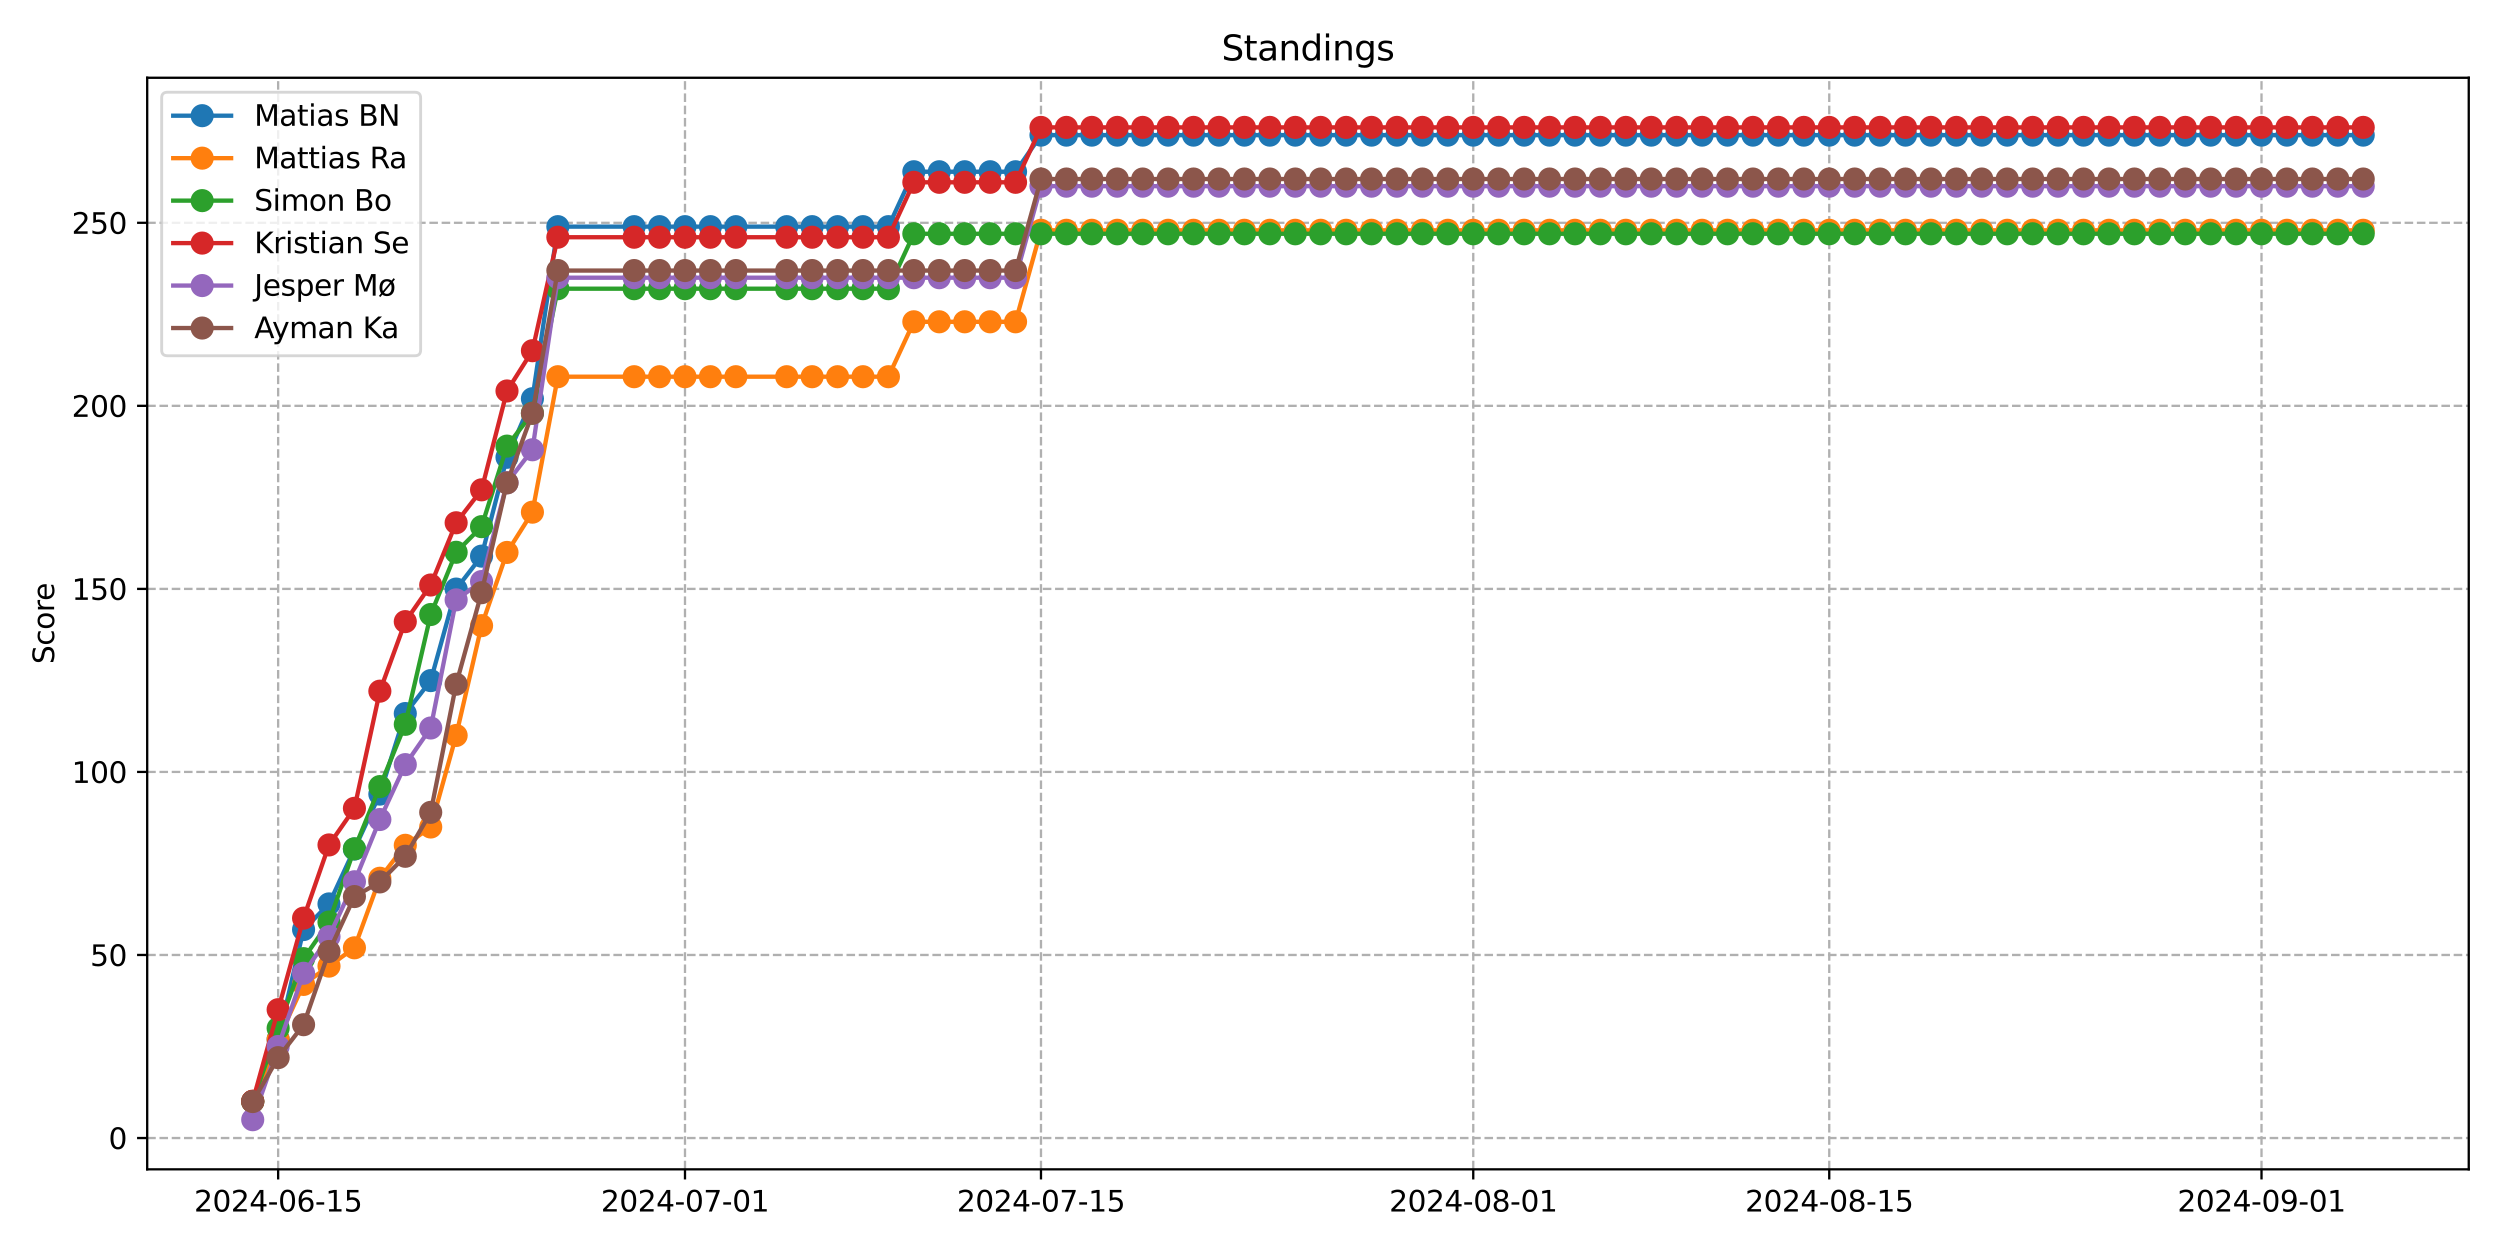 <?xml version="1.0" encoding="utf-8" standalone="no"?>
<!DOCTYPE svg PUBLIC "-//W3C//DTD SVG 1.1//EN"
  "http://www.w3.org/Graphics/SVG/1.1/DTD/svg11.dtd">
<svg xmlns:xlink="http://www.w3.org/1999/xlink" width="864pt" height="432pt" viewBox="0 0 864 432" xmlns="http://www.w3.org/2000/svg" version="1.1">
 <defs>
  <style type="text/css">*{stroke-linejoin: round; stroke-linecap: butt}</style>
 </defs>
 <g id="figure_1">
  <g id="patch_1">
   <path d="M 0 432 
L 864 432 
L 864 0 
L 0 0 
z
" style="fill: #ffffff"/>
  </g>
  <g id="axes_1">
   <g id="patch_2">
    <path d="M 50.87 404.12 
L 853.2 404.12 
L 853.2 26.88 
L 50.87 26.88 
z
" style="fill: #ffffff"/>
   </g>
   <g id="matplotlib.axis_1">
    <g id="xtick_1">
     <g id="line2d_1">
      <path d="M 96.127 404.12 
L 96.127 26.88 
" clip-path="url(#p2fcef6d561)" style="fill: none; stroke-dasharray: 2.96,1.28; stroke-dashoffset: 0; stroke: #b0b0b0; stroke-width: 0.8"/>
     </g>
     <g id="line2d_2">
      <defs>
       <path id="mcbc7042ade" d="M 0 0 
L 0 3.5 
" style="stroke: #000000; stroke-width: 0.8"/>
      </defs>
      <g>
       <use xlink:href="#mcbc7042ade" x="96.127" y="404.12" style="stroke: #000000; stroke-width: 0.8"/>
      </g>
     </g>
     <g id="text_1">
      <!-- 2024-06-15 -->
      <g transform="translate(67.07 418.718) scale(0.1 -0.1)">
       <defs>
        <path id="DejaVuSans-32" d="M 1228 531 
L 3431 531 
L 3431 0 
L 469 0 
L 469 531 
Q 828 903 1448 1529 
Q 2069 2156 2228 2338 
Q 2531 2678 2651 2914 
Q 2772 3150 2772 3378 
Q 2772 3750 2511 3984 
Q 2250 4219 1831 4219 
Q 1534 4219 1204 4116 
Q 875 4013 500 3803 
L 500 4441 
Q 881 4594 1212 4672 
Q 1544 4750 1819 4750 
Q 2544 4750 2975 4387 
Q 3406 4025 3406 3419 
Q 3406 3131 3298 2873 
Q 3191 2616 2906 2266 
Q 2828 2175 2409 1742 
Q 1991 1309 1228 531 
z
" transform="scale(0.016)"/>
        <path id="DejaVuSans-30" d="M 2034 4250 
Q 1547 4250 1301 3770 
Q 1056 3291 1056 2328 
Q 1056 1369 1301 889 
Q 1547 409 2034 409 
Q 2525 409 2770 889 
Q 3016 1369 3016 2328 
Q 3016 3291 2770 3770 
Q 2525 4250 2034 4250 
z
M 2034 4750 
Q 2819 4750 3233 4129 
Q 3647 3509 3647 2328 
Q 3647 1150 3233 529 
Q 2819 -91 2034 -91 
Q 1250 -91 836 529 
Q 422 1150 422 2328 
Q 422 3509 836 4129 
Q 1250 4750 2034 4750 
z
" transform="scale(0.016)"/>
        <path id="DejaVuSans-34" d="M 2419 4116 
L 825 1625 
L 2419 1625 
L 2419 4116 
z
M 2253 4666 
L 3047 4666 
L 3047 1625 
L 3713 1625 
L 3713 1100 
L 3047 1100 
L 3047 0 
L 2419 0 
L 2419 1100 
L 313 1100 
L 313 1709 
L 2253 4666 
z
" transform="scale(0.016)"/>
        <path id="DejaVuSans-2d" d="M 313 2009 
L 1997 2009 
L 1997 1497 
L 313 1497 
L 313 2009 
z
" transform="scale(0.016)"/>
        <path id="DejaVuSans-36" d="M 2113 2584 
Q 1688 2584 1439 2293 
Q 1191 2003 1191 1497 
Q 1191 994 1439 701 
Q 1688 409 2113 409 
Q 2538 409 2786 701 
Q 3034 994 3034 1497 
Q 3034 2003 2786 2293 
Q 2538 2584 2113 2584 
z
M 3366 4563 
L 3366 3988 
Q 3128 4100 2886 4159 
Q 2644 4219 2406 4219 
Q 1781 4219 1451 3797 
Q 1122 3375 1075 2522 
Q 1259 2794 1537 2939 
Q 1816 3084 2150 3084 
Q 2853 3084 3261 2657 
Q 3669 2231 3669 1497 
Q 3669 778 3244 343 
Q 2819 -91 2113 -91 
Q 1303 -91 875 529 
Q 447 1150 447 2328 
Q 447 3434 972 4092 
Q 1497 4750 2381 4750 
Q 2619 4750 2861 4703 
Q 3103 4656 3366 4563 
z
" transform="scale(0.016)"/>
        <path id="DejaVuSans-31" d="M 794 531 
L 1825 531 
L 1825 4091 
L 703 3866 
L 703 4441 
L 1819 4666 
L 2450 4666 
L 2450 531 
L 3481 531 
L 3481 0 
L 794 0 
L 794 531 
z
" transform="scale(0.016)"/>
        <path id="DejaVuSans-35" d="M 691 4666 
L 3169 4666 
L 3169 4134 
L 1269 4134 
L 1269 2991 
Q 1406 3038 1543 3061 
Q 1681 3084 1819 3084 
Q 2600 3084 3056 2656 
Q 3513 2228 3513 1497 
Q 3513 744 3044 326 
Q 2575 -91 1722 -91 
Q 1428 -91 1123 -41 
Q 819 9 494 109 
L 494 744 
Q 775 591 1075 516 
Q 1375 441 1709 441 
Q 2250 441 2565 725 
Q 2881 1009 2881 1497 
Q 2881 1984 2565 2268 
Q 2250 2553 1709 2553 
Q 1456 2553 1204 2497 
Q 953 2441 691 2322 
L 691 4666 
z
" transform="scale(0.016)"/>
       </defs>
       <use xlink:href="#DejaVuSans-32"/>
       <use xlink:href="#DejaVuSans-30" x="63.623"/>
       <use xlink:href="#DejaVuSans-32" x="127.246"/>
       <use xlink:href="#DejaVuSans-34" x="190.869"/>
       <use xlink:href="#DejaVuSans-2d" x="254.492"/>
       <use xlink:href="#DejaVuSans-30" x="290.576"/>
       <use xlink:href="#DejaVuSans-36" x="354.199"/>
       <use xlink:href="#DejaVuSans-2d" x="417.822"/>
       <use xlink:href="#DejaVuSans-31" x="453.906"/>
       <use xlink:href="#DejaVuSans-35" x="517.529"/>
      </g>
     </g>
    </g>
    <g id="xtick_2">
     <g id="line2d_3">
      <path d="M 236.733 404.12 
L 236.733 26.88 
" clip-path="url(#p2fcef6d561)" style="fill: none; stroke-dasharray: 2.96,1.28; stroke-dashoffset: 0; stroke: #b0b0b0; stroke-width: 0.8"/>
     </g>
     <g id="line2d_4">
      <g>
       <use xlink:href="#mcbc7042ade" x="236.733" y="404.12" style="stroke: #000000; stroke-width: 0.8"/>
      </g>
     </g>
     <g id="text_2">
      <!-- 2024-07-01 -->
      <g transform="translate(207.675 418.718) scale(0.1 -0.1)">
       <defs>
        <path id="DejaVuSans-37" d="M 525 4666 
L 3525 4666 
L 3525 4397 
L 1831 0 
L 1172 0 
L 2766 4134 
L 525 4134 
L 525 4666 
z
" transform="scale(0.016)"/>
       </defs>
       <use xlink:href="#DejaVuSans-32"/>
       <use xlink:href="#DejaVuSans-30" x="63.623"/>
       <use xlink:href="#DejaVuSans-32" x="127.246"/>
       <use xlink:href="#DejaVuSans-34" x="190.869"/>
       <use xlink:href="#DejaVuSans-2d" x="254.492"/>
       <use xlink:href="#DejaVuSans-30" x="290.576"/>
       <use xlink:href="#DejaVuSans-37" x="354.199"/>
       <use xlink:href="#DejaVuSans-2d" x="417.822"/>
       <use xlink:href="#DejaVuSans-30" x="453.906"/>
       <use xlink:href="#DejaVuSans-31" x="517.529"/>
      </g>
     </g>
    </g>
    <g id="xtick_3">
     <g id="line2d_5">
      <path d="M 359.763 404.12 
L 359.763 26.88 
" clip-path="url(#p2fcef6d561)" style="fill: none; stroke-dasharray: 2.96,1.28; stroke-dashoffset: 0; stroke: #b0b0b0; stroke-width: 0.8"/>
     </g>
     <g id="line2d_6">
      <g>
       <use xlink:href="#mcbc7042ade" x="359.763" y="404.12" style="stroke: #000000; stroke-width: 0.8"/>
      </g>
     </g>
     <g id="text_3">
      <!-- 2024-07-15 -->
      <g transform="translate(330.705 418.718) scale(0.1 -0.1)">
       <use xlink:href="#DejaVuSans-32"/>
       <use xlink:href="#DejaVuSans-30" x="63.623"/>
       <use xlink:href="#DejaVuSans-32" x="127.246"/>
       <use xlink:href="#DejaVuSans-34" x="190.869"/>
       <use xlink:href="#DejaVuSans-2d" x="254.492"/>
       <use xlink:href="#DejaVuSans-30" x="290.576"/>
       <use xlink:href="#DejaVuSans-37" x="354.199"/>
       <use xlink:href="#DejaVuSans-2d" x="417.822"/>
       <use xlink:href="#DejaVuSans-31" x="453.906"/>
       <use xlink:href="#DejaVuSans-35" x="517.529"/>
      </g>
     </g>
    </g>
    <g id="xtick_4">
     <g id="line2d_7">
      <path d="M 509.156 404.12 
L 509.156 26.88 
" clip-path="url(#p2fcef6d561)" style="fill: none; stroke-dasharray: 2.96,1.28; stroke-dashoffset: 0; stroke: #b0b0b0; stroke-width: 0.8"/>
     </g>
     <g id="line2d_8">
      <g>
       <use xlink:href="#mcbc7042ade" x="509.156" y="404.12" style="stroke: #000000; stroke-width: 0.8"/>
      </g>
     </g>
     <g id="text_4">
      <!-- 2024-08-01 -->
      <g transform="translate(480.098 418.718) scale(0.1 -0.1)">
       <defs>
        <path id="DejaVuSans-38" d="M 2034 2216 
Q 1584 2216 1326 1975 
Q 1069 1734 1069 1313 
Q 1069 891 1326 650 
Q 1584 409 2034 409 
Q 2484 409 2743 651 
Q 3003 894 3003 1313 
Q 3003 1734 2745 1975 
Q 2488 2216 2034 2216 
z
M 1403 2484 
Q 997 2584 770 2862 
Q 544 3141 544 3541 
Q 544 4100 942 4425 
Q 1341 4750 2034 4750 
Q 2731 4750 3128 4425 
Q 3525 4100 3525 3541 
Q 3525 3141 3298 2862 
Q 3072 2584 2669 2484 
Q 3125 2378 3379 2068 
Q 3634 1759 3634 1313 
Q 3634 634 3220 271 
Q 2806 -91 2034 -91 
Q 1263 -91 848 271 
Q 434 634 434 1313 
Q 434 1759 690 2068 
Q 947 2378 1403 2484 
z
M 1172 3481 
Q 1172 3119 1398 2916 
Q 1625 2713 2034 2713 
Q 2441 2713 2670 2916 
Q 2900 3119 2900 3481 
Q 2900 3844 2670 4047 
Q 2441 4250 2034 4250 
Q 1625 4250 1398 4047 
Q 1172 3844 1172 3481 
z
" transform="scale(0.016)"/>
       </defs>
       <use xlink:href="#DejaVuSans-32"/>
       <use xlink:href="#DejaVuSans-30" x="63.623"/>
       <use xlink:href="#DejaVuSans-32" x="127.246"/>
       <use xlink:href="#DejaVuSans-34" x="190.869"/>
       <use xlink:href="#DejaVuSans-2d" x="254.492"/>
       <use xlink:href="#DejaVuSans-30" x="290.576"/>
       <use xlink:href="#DejaVuSans-38" x="354.199"/>
       <use xlink:href="#DejaVuSans-2d" x="417.822"/>
       <use xlink:href="#DejaVuSans-30" x="453.906"/>
       <use xlink:href="#DejaVuSans-31" x="517.529"/>
      </g>
     </g>
    </g>
    <g id="xtick_5">
     <g id="line2d_9">
      <path d="M 632.186 404.12 
L 632.186 26.88 
" clip-path="url(#p2fcef6d561)" style="fill: none; stroke-dasharray: 2.96,1.28; stroke-dashoffset: 0; stroke: #b0b0b0; stroke-width: 0.8"/>
     </g>
     <g id="line2d_10">
      <g>
       <use xlink:href="#mcbc7042ade" x="632.186" y="404.12" style="stroke: #000000; stroke-width: 0.8"/>
      </g>
     </g>
     <g id="text_5">
      <!-- 2024-08-15 -->
      <g transform="translate(603.128 418.718) scale(0.1 -0.1)">
       <use xlink:href="#DejaVuSans-32"/>
       <use xlink:href="#DejaVuSans-30" x="63.623"/>
       <use xlink:href="#DejaVuSans-32" x="127.246"/>
       <use xlink:href="#DejaVuSans-34" x="190.869"/>
       <use xlink:href="#DejaVuSans-2d" x="254.492"/>
       <use xlink:href="#DejaVuSans-30" x="290.576"/>
       <use xlink:href="#DejaVuSans-38" x="354.199"/>
       <use xlink:href="#DejaVuSans-2d" x="417.822"/>
       <use xlink:href="#DejaVuSans-31" x="453.906"/>
       <use xlink:href="#DejaVuSans-35" x="517.529"/>
      </g>
     </g>
    </g>
    <g id="xtick_6">
     <g id="line2d_11">
      <path d="M 781.579 404.12 
L 781.579 26.88 
" clip-path="url(#p2fcef6d561)" style="fill: none; stroke-dasharray: 2.96,1.28; stroke-dashoffset: 0; stroke: #b0b0b0; stroke-width: 0.8"/>
     </g>
     <g id="line2d_12">
      <g>
       <use xlink:href="#mcbc7042ade" x="781.579" y="404.12" style="stroke: #000000; stroke-width: 0.8"/>
      </g>
     </g>
     <g id="text_6">
      <!-- 2024-09-01 -->
      <g transform="translate(752.521 418.718) scale(0.1 -0.1)">
       <defs>
        <path id="DejaVuSans-39" d="M 703 97 
L 703 672 
Q 941 559 1184 500 
Q 1428 441 1663 441 
Q 2288 441 2617 861 
Q 2947 1281 2994 2138 
Q 2813 1869 2534 1725 
Q 2256 1581 1919 1581 
Q 1219 1581 811 2004 
Q 403 2428 403 3163 
Q 403 3881 828 4315 
Q 1253 4750 1959 4750 
Q 2769 4750 3195 4129 
Q 3622 3509 3622 2328 
Q 3622 1225 3098 567 
Q 2575 -91 1691 -91 
Q 1453 -91 1209 -44 
Q 966 3 703 97 
z
M 1959 2075 
Q 2384 2075 2632 2365 
Q 2881 2656 2881 3163 
Q 2881 3666 2632 3958 
Q 2384 4250 1959 4250 
Q 1534 4250 1286 3958 
Q 1038 3666 1038 3163 
Q 1038 2656 1286 2365 
Q 1534 2075 1959 2075 
z
" transform="scale(0.016)"/>
       </defs>
       <use xlink:href="#DejaVuSans-32"/>
       <use xlink:href="#DejaVuSans-30" x="63.623"/>
       <use xlink:href="#DejaVuSans-32" x="127.246"/>
       <use xlink:href="#DejaVuSans-34" x="190.869"/>
       <use xlink:href="#DejaVuSans-2d" x="254.492"/>
       <use xlink:href="#DejaVuSans-30" x="290.576"/>
       <use xlink:href="#DejaVuSans-39" x="354.199"/>
       <use xlink:href="#DejaVuSans-2d" x="417.822"/>
       <use xlink:href="#DejaVuSans-30" x="453.906"/>
       <use xlink:href="#DejaVuSans-31" x="517.529"/>
      </g>
     </g>
    </g>
   </g>
   <g id="matplotlib.axis_2">
    <g id="ytick_1">
     <g id="line2d_13">
      <path d="M 50.87 393.3 
L 853.2 393.3 
" clip-path="url(#p2fcef6d561)" style="fill: none; stroke-dasharray: 2.96,1.28; stroke-dashoffset: 0; stroke: #b0b0b0; stroke-width: 0.8"/>
     </g>
     <g id="line2d_14">
      <defs>
       <path id="mbcbe055342" d="M 0 0 
L -3.5 0 
" style="stroke: #000000; stroke-width: 0.8"/>
      </defs>
      <g>
       <use xlink:href="#mbcbe055342" x="50.87" y="393.3" style="stroke: #000000; stroke-width: 0.8"/>
      </g>
     </g>
     <g id="text_7">
      <!-- 0 -->
      <g transform="translate(37.508 397.099) scale(0.1 -0.1)">
       <use xlink:href="#DejaVuSans-30"/>
      </g>
     </g>
    </g>
    <g id="ytick_2">
     <g id="line2d_15">
      <path d="M 50.87 330.039 
L 853.2 330.039 
" clip-path="url(#p2fcef6d561)" style="fill: none; stroke-dasharray: 2.96,1.28; stroke-dashoffset: 0; stroke: #b0b0b0; stroke-width: 0.8"/>
     </g>
     <g id="line2d_16">
      <g>
       <use xlink:href="#mbcbe055342" x="50.87" y="330.039" style="stroke: #000000; stroke-width: 0.8"/>
      </g>
     </g>
     <g id="text_8">
      <!-- 50 -->
      <g transform="translate(31.145 333.839) scale(0.1 -0.1)">
       <use xlink:href="#DejaVuSans-35"/>
       <use xlink:href="#DejaVuSans-30" x="63.623"/>
      </g>
     </g>
    </g>
    <g id="ytick_3">
     <g id="line2d_17">
      <path d="M 50.87 266.779 
L 853.2 266.779 
" clip-path="url(#p2fcef6d561)" style="fill: none; stroke-dasharray: 2.96,1.28; stroke-dashoffset: 0; stroke: #b0b0b0; stroke-width: 0.8"/>
     </g>
     <g id="line2d_18">
      <g>
       <use xlink:href="#mbcbe055342" x="50.87" y="266.779" style="stroke: #000000; stroke-width: 0.8"/>
      </g>
     </g>
     <g id="text_9">
      <!-- 100 -->
      <g transform="translate(24.782 270.578) scale(0.1 -0.1)">
       <use xlink:href="#DejaVuSans-31"/>
       <use xlink:href="#DejaVuSans-30" x="63.623"/>
       <use xlink:href="#DejaVuSans-30" x="127.246"/>
      </g>
     </g>
    </g>
    <g id="ytick_4">
     <g id="line2d_19">
      <path d="M 50.87 203.519 
L 853.2 203.519 
" clip-path="url(#p2fcef6d561)" style="fill: none; stroke-dasharray: 2.96,1.28; stroke-dashoffset: 0; stroke: #b0b0b0; stroke-width: 0.8"/>
     </g>
     <g id="line2d_20">
      <g>
       <use xlink:href="#mbcbe055342" x="50.87" y="203.519" style="stroke: #000000; stroke-width: 0.8"/>
      </g>
     </g>
     <g id="text_10">
      <!-- 150 -->
      <g transform="translate(24.782 207.318) scale(0.1 -0.1)">
       <use xlink:href="#DejaVuSans-31"/>
       <use xlink:href="#DejaVuSans-35" x="63.623"/>
       <use xlink:href="#DejaVuSans-30" x="127.246"/>
      </g>
     </g>
    </g>
    <g id="ytick_5">
     <g id="line2d_21">
      <path d="M 50.87 140.259 
L 853.2 140.259 
" clip-path="url(#p2fcef6d561)" style="fill: none; stroke-dasharray: 2.96,1.28; stroke-dashoffset: 0; stroke: #b0b0b0; stroke-width: 0.8"/>
     </g>
     <g id="line2d_22">
      <g>
       <use xlink:href="#mbcbe055342" x="50.87" y="140.259" style="stroke: #000000; stroke-width: 0.8"/>
      </g>
     </g>
     <g id="text_11">
      <!-- 200 -->
      <g transform="translate(24.782 144.058) scale(0.1 -0.1)">
       <use xlink:href="#DejaVuSans-32"/>
       <use xlink:href="#DejaVuSans-30" x="63.623"/>
       <use xlink:href="#DejaVuSans-30" x="127.246"/>
      </g>
     </g>
    </g>
    <g id="ytick_6">
     <g id="line2d_23">
      <path d="M 50.87 76.998 
L 853.2 76.998 
" clip-path="url(#p2fcef6d561)" style="fill: none; stroke-dasharray: 2.96,1.28; stroke-dashoffset: 0; stroke: #b0b0b0; stroke-width: 0.8"/>
     </g>
     <g id="line2d_24">
      <g>
       <use xlink:href="#mbcbe055342" x="50.87" y="76.998" style="stroke: #000000; stroke-width: 0.8"/>
      </g>
     </g>
     <g id="text_12">
      <!-- 250 -->
      <g transform="translate(24.782 80.797) scale(0.1 -0.1)">
       <use xlink:href="#DejaVuSans-32"/>
       <use xlink:href="#DejaVuSans-35" x="63.623"/>
       <use xlink:href="#DejaVuSans-30" x="127.246"/>
      </g>
     </g>
    </g>
    <g id="text_13">
     <!-- Score -->
     <g transform="translate(18.703 229.502) rotate(-90) scale(0.1 -0.1)">
      <defs>
       <path id="DejaVuSans-53" d="M 3425 4513 
L 3425 3897 
Q 3066 4069 2747 4153 
Q 2428 4238 2131 4238 
Q 1616 4238 1336 4038 
Q 1056 3838 1056 3469 
Q 1056 3159 1242 3001 
Q 1428 2844 1947 2747 
L 2328 2669 
Q 3034 2534 3370 2195 
Q 3706 1856 3706 1288 
Q 3706 609 3251 259 
Q 2797 -91 1919 -91 
Q 1588 -91 1214 -16 
Q 841 59 441 206 
L 441 856 
Q 825 641 1194 531 
Q 1563 422 1919 422 
Q 2459 422 2753 634 
Q 3047 847 3047 1241 
Q 3047 1584 2836 1778 
Q 2625 1972 2144 2069 
L 1759 2144 
Q 1053 2284 737 2584 
Q 422 2884 422 3419 
Q 422 4038 858 4394 
Q 1294 4750 2059 4750 
Q 2388 4750 2728 4690 
Q 3069 4631 3425 4513 
z
" transform="scale(0.016)"/>
       <path id="DejaVuSans-63" d="M 3122 3366 
L 3122 2828 
Q 2878 2963 2633 3030 
Q 2388 3097 2138 3097 
Q 1578 3097 1268 2742 
Q 959 2388 959 1747 
Q 959 1106 1268 751 
Q 1578 397 2138 397 
Q 2388 397 2633 464 
Q 2878 531 3122 666 
L 3122 134 
Q 2881 22 2623 -34 
Q 2366 -91 2075 -91 
Q 1284 -91 818 406 
Q 353 903 353 1747 
Q 353 2603 823 3093 
Q 1294 3584 2113 3584 
Q 2378 3584 2631 3529 
Q 2884 3475 3122 3366 
z
" transform="scale(0.016)"/>
       <path id="DejaVuSans-6f" d="M 1959 3097 
Q 1497 3097 1228 2736 
Q 959 2375 959 1747 
Q 959 1119 1226 758 
Q 1494 397 1959 397 
Q 2419 397 2687 759 
Q 2956 1122 2956 1747 
Q 2956 2369 2687 2733 
Q 2419 3097 1959 3097 
z
M 1959 3584 
Q 2709 3584 3137 3096 
Q 3566 2609 3566 1747 
Q 3566 888 3137 398 
Q 2709 -91 1959 -91 
Q 1206 -91 779 398 
Q 353 888 353 1747 
Q 353 2609 779 3096 
Q 1206 3584 1959 3584 
z
" transform="scale(0.016)"/>
       <path id="DejaVuSans-72" d="M 2631 2963 
Q 2534 3019 2420 3045 
Q 2306 3072 2169 3072 
Q 1681 3072 1420 2755 
Q 1159 2438 1159 1844 
L 1159 0 
L 581 0 
L 581 3500 
L 1159 3500 
L 1159 2956 
Q 1341 3275 1631 3429 
Q 1922 3584 2338 3584 
Q 2397 3584 2469 3576 
Q 2541 3569 2628 3553 
L 2631 2963 
z
" transform="scale(0.016)"/>
       <path id="DejaVuSans-65" d="M 3597 1894 
L 3597 1613 
L 953 1613 
Q 991 1019 1311 708 
Q 1631 397 2203 397 
Q 2534 397 2845 478 
Q 3156 559 3463 722 
L 3463 178 
Q 3153 47 2828 -22 
Q 2503 -91 2169 -91 
Q 1331 -91 842 396 
Q 353 884 353 1716 
Q 353 2575 817 3079 
Q 1281 3584 2069 3584 
Q 2775 3584 3186 3129 
Q 3597 2675 3597 1894 
z
M 3022 2063 
Q 3016 2534 2758 2815 
Q 2500 3097 2075 3097 
Q 1594 3097 1305 2825 
Q 1016 2553 972 2059 
L 3022 2063 
z
" transform="scale(0.016)"/>
      </defs>
      <use xlink:href="#DejaVuSans-53"/>
      <use xlink:href="#DejaVuSans-63" x="63.477"/>
      <use xlink:href="#DejaVuSans-6f" x="118.457"/>
      <use xlink:href="#DejaVuSans-72" x="179.639"/>
      <use xlink:href="#DejaVuSans-65" x="218.502"/>
     </g>
    </g>
   </g>
   <g id="line2d_25">
    <path d="M 87.34 380.715 
L 96.127 359.207 
L 104.915 321.25 
L 113.703 312.394 
L 122.491 293.416 
L 131.279 274.438 
L 140.067 246.603 
L 148.854 235.216 
L 157.642 203.586 
L 166.43 192.199 
L 175.218 158.039 
L 184.006 137.796 
L 192.794 78.331 
L 219.157 78.331 
L 227.945 78.331 
L 236.733 78.331 
L 245.521 78.331 
L 254.309 78.331 
L 271.884 78.331 
L 280.672 78.331 
L 289.46 78.331 
L 298.248 78.331 
L 307.036 78.331 
L 315.823 59.353 
L 324.611 59.353 
L 333.399 59.353 
L 342.187 59.353 
L 350.975 59.353 
L 359.763 46.701 
L 368.55 46.701 
L 377.338 46.701 
L 386.126 46.701 
L 394.914 46.701 
L 403.702 46.701 
L 412.49 46.701 
L 421.278 46.701 
L 430.065 46.701 
L 438.853 46.701 
L 447.641 46.701 
L 456.429 46.701 
L 465.217 46.701 
L 474.005 46.701 
L 482.792 46.701 
L 491.58 46.701 
L 500.368 46.701 
L 509.156 46.701 
L 517.944 46.701 
L 526.732 46.701 
L 535.52 46.701 
L 544.307 46.701 
L 553.095 46.701 
L 561.883 46.701 
L 570.671 46.701 
L 579.459 46.701 
L 588.247 46.701 
L 597.034 46.701 
L 605.822 46.701 
L 614.61 46.701 
L 623.398 46.701 
L 632.186 46.701 
L 640.974 46.701 
L 649.761 46.701 
L 658.549 46.701 
L 667.337 46.701 
L 676.125 46.701 
L 684.913 46.701 
L 693.701 46.701 
L 702.489 46.701 
L 711.276 46.701 
L 720.064 46.701 
L 728.852 46.701 
L 737.64 46.701 
L 746.428 46.701 
L 755.216 46.701 
L 764.003 46.701 
L 772.791 46.701 
L 781.579 46.701 
L 790.367 46.701 
L 799.155 46.701 
L 807.943 46.701 
L 816.73 46.701 
" clip-path="url(#p2fcef6d561)" style="fill: none; stroke: #1f77b4; stroke-width: 1.5; stroke-linecap: square"/>
    <defs>
     <path id="m7b7c7d9b66" d="M 0 3.5 
C 0.928 3.5 1.819 3.131 2.475 2.475 
C 3.131 1.819 3.5 0.928 3.5 0 
C 3.5 -0.928 3.131 -1.819 2.475 -2.475 
C 1.819 -3.131 0.928 -3.5 0 -3.5 
C -0.928 -3.5 -1.819 -3.131 -2.475 -2.475 
C -3.131 -1.819 -3.5 -0.928 -3.5 0 
C -3.5 0.928 -3.131 1.819 -2.475 2.475 
C -1.819 3.131 -0.928 3.5 0 3.5 
z
" style="stroke: #1f77b4"/>
    </defs>
    <g clip-path="url(#p2fcef6d561)">
     <use xlink:href="#m7b7c7d9b66" x="87.34" y="380.715" style="fill: #1f77b4; stroke: #1f77b4"/>
     <use xlink:href="#m7b7c7d9b66" x="96.127" y="359.207" style="fill: #1f77b4; stroke: #1f77b4"/>
     <use xlink:href="#m7b7c7d9b66" x="104.915" y="321.25" style="fill: #1f77b4; stroke: #1f77b4"/>
     <use xlink:href="#m7b7c7d9b66" x="113.703" y="312.394" style="fill: #1f77b4; stroke: #1f77b4"/>
     <use xlink:href="#m7b7c7d9b66" x="122.491" y="293.416" style="fill: #1f77b4; stroke: #1f77b4"/>
     <use xlink:href="#m7b7c7d9b66" x="131.279" y="274.438" style="fill: #1f77b4; stroke: #1f77b4"/>
     <use xlink:href="#m7b7c7d9b66" x="140.067" y="246.603" style="fill: #1f77b4; stroke: #1f77b4"/>
     <use xlink:href="#m7b7c7d9b66" x="148.854" y="235.216" style="fill: #1f77b4; stroke: #1f77b4"/>
     <use xlink:href="#m7b7c7d9b66" x="157.642" y="203.586" style="fill: #1f77b4; stroke: #1f77b4"/>
     <use xlink:href="#m7b7c7d9b66" x="166.43" y="192.199" style="fill: #1f77b4; stroke: #1f77b4"/>
     <use xlink:href="#m7b7c7d9b66" x="175.218" y="158.039" style="fill: #1f77b4; stroke: #1f77b4"/>
     <use xlink:href="#m7b7c7d9b66" x="184.006" y="137.796" style="fill: #1f77b4; stroke: #1f77b4"/>
     <use xlink:href="#m7b7c7d9b66" x="192.794" y="78.331" style="fill: #1f77b4; stroke: #1f77b4"/>
     <use xlink:href="#m7b7c7d9b66" x="219.157" y="78.331" style="fill: #1f77b4; stroke: #1f77b4"/>
     <use xlink:href="#m7b7c7d9b66" x="227.945" y="78.331" style="fill: #1f77b4; stroke: #1f77b4"/>
     <use xlink:href="#m7b7c7d9b66" x="236.733" y="78.331" style="fill: #1f77b4; stroke: #1f77b4"/>
     <use xlink:href="#m7b7c7d9b66" x="245.521" y="78.331" style="fill: #1f77b4; stroke: #1f77b4"/>
     <use xlink:href="#m7b7c7d9b66" x="254.309" y="78.331" style="fill: #1f77b4; stroke: #1f77b4"/>
     <use xlink:href="#m7b7c7d9b66" x="271.884" y="78.331" style="fill: #1f77b4; stroke: #1f77b4"/>
     <use xlink:href="#m7b7c7d9b66" x="280.672" y="78.331" style="fill: #1f77b4; stroke: #1f77b4"/>
     <use xlink:href="#m7b7c7d9b66" x="289.46" y="78.331" style="fill: #1f77b4; stroke: #1f77b4"/>
     <use xlink:href="#m7b7c7d9b66" x="298.248" y="78.331" style="fill: #1f77b4; stroke: #1f77b4"/>
     <use xlink:href="#m7b7c7d9b66" x="307.036" y="78.331" style="fill: #1f77b4; stroke: #1f77b4"/>
     <use xlink:href="#m7b7c7d9b66" x="315.823" y="59.353" style="fill: #1f77b4; stroke: #1f77b4"/>
     <use xlink:href="#m7b7c7d9b66" x="324.611" y="59.353" style="fill: #1f77b4; stroke: #1f77b4"/>
     <use xlink:href="#m7b7c7d9b66" x="333.399" y="59.353" style="fill: #1f77b4; stroke: #1f77b4"/>
     <use xlink:href="#m7b7c7d9b66" x="342.187" y="59.353" style="fill: #1f77b4; stroke: #1f77b4"/>
     <use xlink:href="#m7b7c7d9b66" x="350.975" y="59.353" style="fill: #1f77b4; stroke: #1f77b4"/>
     <use xlink:href="#m7b7c7d9b66" x="359.763" y="46.701" style="fill: #1f77b4; stroke: #1f77b4"/>
     <use xlink:href="#m7b7c7d9b66" x="368.55" y="46.701" style="fill: #1f77b4; stroke: #1f77b4"/>
     <use xlink:href="#m7b7c7d9b66" x="377.338" y="46.701" style="fill: #1f77b4; stroke: #1f77b4"/>
     <use xlink:href="#m7b7c7d9b66" x="386.126" y="46.701" style="fill: #1f77b4; stroke: #1f77b4"/>
     <use xlink:href="#m7b7c7d9b66" x="394.914" y="46.701" style="fill: #1f77b4; stroke: #1f77b4"/>
     <use xlink:href="#m7b7c7d9b66" x="403.702" y="46.701" style="fill: #1f77b4; stroke: #1f77b4"/>
     <use xlink:href="#m7b7c7d9b66" x="412.49" y="46.701" style="fill: #1f77b4; stroke: #1f77b4"/>
     <use xlink:href="#m7b7c7d9b66" x="421.278" y="46.701" style="fill: #1f77b4; stroke: #1f77b4"/>
     <use xlink:href="#m7b7c7d9b66" x="430.065" y="46.701" style="fill: #1f77b4; stroke: #1f77b4"/>
     <use xlink:href="#m7b7c7d9b66" x="438.853" y="46.701" style="fill: #1f77b4; stroke: #1f77b4"/>
     <use xlink:href="#m7b7c7d9b66" x="447.641" y="46.701" style="fill: #1f77b4; stroke: #1f77b4"/>
     <use xlink:href="#m7b7c7d9b66" x="456.429" y="46.701" style="fill: #1f77b4; stroke: #1f77b4"/>
     <use xlink:href="#m7b7c7d9b66" x="465.217" y="46.701" style="fill: #1f77b4; stroke: #1f77b4"/>
     <use xlink:href="#m7b7c7d9b66" x="474.005" y="46.701" style="fill: #1f77b4; stroke: #1f77b4"/>
     <use xlink:href="#m7b7c7d9b66" x="482.792" y="46.701" style="fill: #1f77b4; stroke: #1f77b4"/>
     <use xlink:href="#m7b7c7d9b66" x="491.58" y="46.701" style="fill: #1f77b4; stroke: #1f77b4"/>
     <use xlink:href="#m7b7c7d9b66" x="500.368" y="46.701" style="fill: #1f77b4; stroke: #1f77b4"/>
     <use xlink:href="#m7b7c7d9b66" x="509.156" y="46.701" style="fill: #1f77b4; stroke: #1f77b4"/>
     <use xlink:href="#m7b7c7d9b66" x="517.944" y="46.701" style="fill: #1f77b4; stroke: #1f77b4"/>
     <use xlink:href="#m7b7c7d9b66" x="526.732" y="46.701" style="fill: #1f77b4; stroke: #1f77b4"/>
     <use xlink:href="#m7b7c7d9b66" x="535.52" y="46.701" style="fill: #1f77b4; stroke: #1f77b4"/>
     <use xlink:href="#m7b7c7d9b66" x="544.307" y="46.701" style="fill: #1f77b4; stroke: #1f77b4"/>
     <use xlink:href="#m7b7c7d9b66" x="553.095" y="46.701" style="fill: #1f77b4; stroke: #1f77b4"/>
     <use xlink:href="#m7b7c7d9b66" x="561.883" y="46.701" style="fill: #1f77b4; stroke: #1f77b4"/>
     <use xlink:href="#m7b7c7d9b66" x="570.671" y="46.701" style="fill: #1f77b4; stroke: #1f77b4"/>
     <use xlink:href="#m7b7c7d9b66" x="579.459" y="46.701" style="fill: #1f77b4; stroke: #1f77b4"/>
     <use xlink:href="#m7b7c7d9b66" x="588.247" y="46.701" style="fill: #1f77b4; stroke: #1f77b4"/>
     <use xlink:href="#m7b7c7d9b66" x="597.034" y="46.701" style="fill: #1f77b4; stroke: #1f77b4"/>
     <use xlink:href="#m7b7c7d9b66" x="605.822" y="46.701" style="fill: #1f77b4; stroke: #1f77b4"/>
     <use xlink:href="#m7b7c7d9b66" x="614.61" y="46.701" style="fill: #1f77b4; stroke: #1f77b4"/>
     <use xlink:href="#m7b7c7d9b66" x="623.398" y="46.701" style="fill: #1f77b4; stroke: #1f77b4"/>
     <use xlink:href="#m7b7c7d9b66" x="632.186" y="46.701" style="fill: #1f77b4; stroke: #1f77b4"/>
     <use xlink:href="#m7b7c7d9b66" x="640.974" y="46.701" style="fill: #1f77b4; stroke: #1f77b4"/>
     <use xlink:href="#m7b7c7d9b66" x="649.761" y="46.701" style="fill: #1f77b4; stroke: #1f77b4"/>
     <use xlink:href="#m7b7c7d9b66" x="658.549" y="46.701" style="fill: #1f77b4; stroke: #1f77b4"/>
     <use xlink:href="#m7b7c7d9b66" x="667.337" y="46.701" style="fill: #1f77b4; stroke: #1f77b4"/>
     <use xlink:href="#m7b7c7d9b66" x="676.125" y="46.701" style="fill: #1f77b4; stroke: #1f77b4"/>
     <use xlink:href="#m7b7c7d9b66" x="684.913" y="46.701" style="fill: #1f77b4; stroke: #1f77b4"/>
     <use xlink:href="#m7b7c7d9b66" x="693.701" y="46.701" style="fill: #1f77b4; stroke: #1f77b4"/>
     <use xlink:href="#m7b7c7d9b66" x="702.489" y="46.701" style="fill: #1f77b4; stroke: #1f77b4"/>
     <use xlink:href="#m7b7c7d9b66" x="711.276" y="46.701" style="fill: #1f77b4; stroke: #1f77b4"/>
     <use xlink:href="#m7b7c7d9b66" x="720.064" y="46.701" style="fill: #1f77b4; stroke: #1f77b4"/>
     <use xlink:href="#m7b7c7d9b66" x="728.852" y="46.701" style="fill: #1f77b4; stroke: #1f77b4"/>
     <use xlink:href="#m7b7c7d9b66" x="737.64" y="46.701" style="fill: #1f77b4; stroke: #1f77b4"/>
     <use xlink:href="#m7b7c7d9b66" x="746.428" y="46.701" style="fill: #1f77b4; stroke: #1f77b4"/>
     <use xlink:href="#m7b7c7d9b66" x="755.216" y="46.701" style="fill: #1f77b4; stroke: #1f77b4"/>
     <use xlink:href="#m7b7c7d9b66" x="764.003" y="46.701" style="fill: #1f77b4; stroke: #1f77b4"/>
     <use xlink:href="#m7b7c7d9b66" x="772.791" y="46.701" style="fill: #1f77b4; stroke: #1f77b4"/>
     <use xlink:href="#m7b7c7d9b66" x="781.579" y="46.701" style="fill: #1f77b4; stroke: #1f77b4"/>
     <use xlink:href="#m7b7c7d9b66" x="790.367" y="46.701" style="fill: #1f77b4; stroke: #1f77b4"/>
     <use xlink:href="#m7b7c7d9b66" x="799.155" y="46.701" style="fill: #1f77b4; stroke: #1f77b4"/>
     <use xlink:href="#m7b7c7d9b66" x="807.943" y="46.701" style="fill: #1f77b4; stroke: #1f77b4"/>
     <use xlink:href="#m7b7c7d9b66" x="816.73" y="46.701" style="fill: #1f77b4; stroke: #1f77b4"/>
    </g>
   </g>
   <g id="line2d_26">
    <path d="M 87.34 380.702 
L 96.127 359.193 
L 104.915 340.215 
L 113.703 333.889 
L 122.491 327.563 
L 131.279 303.524 
L 140.067 292.137 
L 148.854 285.811 
L 157.642 254.181 
L 166.43 216.225 
L 175.218 190.921 
L 184.006 177.004 
L 192.794 130.191 
L 219.157 130.191 
L 227.945 130.191 
L 236.733 130.191 
L 245.521 130.191 
L 254.309 130.191 
L 271.884 130.191 
L 280.672 130.191 
L 289.46 130.191 
L 298.248 130.191 
L 307.036 130.191 
L 315.823 111.213 
L 324.611 111.213 
L 333.399 111.213 
L 342.187 111.213 
L 350.975 111.213 
L 359.763 79.583 
L 368.55 79.583 
L 377.338 79.583 
L 386.126 79.583 
L 394.914 79.583 
L 403.702 79.583 
L 412.49 79.583 
L 421.278 79.583 
L 430.065 79.583 
L 438.853 79.583 
L 447.641 79.583 
L 456.429 79.583 
L 465.217 79.583 
L 474.005 79.583 
L 482.792 79.583 
L 491.58 79.583 
L 500.368 79.583 
L 509.156 79.583 
L 517.944 79.583 
L 526.732 79.583 
L 535.52 79.583 
L 544.307 79.583 
L 553.095 79.583 
L 561.883 79.583 
L 570.671 79.583 
L 579.459 79.583 
L 588.247 79.583 
L 597.034 79.583 
L 605.822 79.583 
L 614.61 79.583 
L 623.398 79.583 
L 632.186 79.583 
L 640.974 79.583 
L 649.761 79.583 
L 658.549 79.583 
L 667.337 79.583 
L 676.125 79.583 
L 684.913 79.583 
L 693.701 79.583 
L 702.489 79.583 
L 711.276 79.583 
L 720.064 79.583 
L 728.852 79.583 
L 737.64 79.583 
L 746.428 79.583 
L 755.216 79.583 
L 764.003 79.583 
L 772.791 79.583 
L 781.579 79.583 
L 790.367 79.583 
L 799.155 79.583 
L 807.943 79.583 
L 816.73 79.583 
" clip-path="url(#p2fcef6d561)" style="fill: none; stroke: #ff7f0e; stroke-width: 1.5; stroke-linecap: square"/>
    <defs>
     <path id="m0cb7740a37" d="M 0 3.5 
C 0.928 3.5 1.819 3.131 2.475 2.475 
C 3.131 1.819 3.5 0.928 3.5 0 
C 3.5 -0.928 3.131 -1.819 2.475 -2.475 
C 1.819 -3.131 0.928 -3.5 0 -3.5 
C -0.928 -3.5 -1.819 -3.131 -2.475 -2.475 
C -3.131 -1.819 -3.5 -0.928 -3.5 0 
C -3.5 0.928 -3.131 1.819 -2.475 2.475 
C -1.819 3.131 -0.928 3.5 0 3.5 
z
" style="stroke: #ff7f0e"/>
    </defs>
    <g clip-path="url(#p2fcef6d561)">
     <use xlink:href="#m0cb7740a37" x="87.34" y="380.702" style="fill: #ff7f0e; stroke: #ff7f0e"/>
     <use xlink:href="#m0cb7740a37" x="96.127" y="359.193" style="fill: #ff7f0e; stroke: #ff7f0e"/>
     <use xlink:href="#m0cb7740a37" x="104.915" y="340.215" style="fill: #ff7f0e; stroke: #ff7f0e"/>
     <use xlink:href="#m0cb7740a37" x="113.703" y="333.889" style="fill: #ff7f0e; stroke: #ff7f0e"/>
     <use xlink:href="#m0cb7740a37" x="122.491" y="327.563" style="fill: #ff7f0e; stroke: #ff7f0e"/>
     <use xlink:href="#m0cb7740a37" x="131.279" y="303.524" style="fill: #ff7f0e; stroke: #ff7f0e"/>
     <use xlink:href="#m0cb7740a37" x="140.067" y="292.137" style="fill: #ff7f0e; stroke: #ff7f0e"/>
     <use xlink:href="#m0cb7740a37" x="148.854" y="285.811" style="fill: #ff7f0e; stroke: #ff7f0e"/>
     <use xlink:href="#m0cb7740a37" x="157.642" y="254.181" style="fill: #ff7f0e; stroke: #ff7f0e"/>
     <use xlink:href="#m0cb7740a37" x="166.43" y="216.225" style="fill: #ff7f0e; stroke: #ff7f0e"/>
     <use xlink:href="#m0cb7740a37" x="175.218" y="190.921" style="fill: #ff7f0e; stroke: #ff7f0e"/>
     <use xlink:href="#m0cb7740a37" x="184.006" y="177.004" style="fill: #ff7f0e; stroke: #ff7f0e"/>
     <use xlink:href="#m0cb7740a37" x="192.794" y="130.191" style="fill: #ff7f0e; stroke: #ff7f0e"/>
     <use xlink:href="#m0cb7740a37" x="219.157" y="130.191" style="fill: #ff7f0e; stroke: #ff7f0e"/>
     <use xlink:href="#m0cb7740a37" x="227.945" y="130.191" style="fill: #ff7f0e; stroke: #ff7f0e"/>
     <use xlink:href="#m0cb7740a37" x="236.733" y="130.191" style="fill: #ff7f0e; stroke: #ff7f0e"/>
     <use xlink:href="#m0cb7740a37" x="245.521" y="130.191" style="fill: #ff7f0e; stroke: #ff7f0e"/>
     <use xlink:href="#m0cb7740a37" x="254.309" y="130.191" style="fill: #ff7f0e; stroke: #ff7f0e"/>
     <use xlink:href="#m0cb7740a37" x="271.884" y="130.191" style="fill: #ff7f0e; stroke: #ff7f0e"/>
     <use xlink:href="#m0cb7740a37" x="280.672" y="130.191" style="fill: #ff7f0e; stroke: #ff7f0e"/>
     <use xlink:href="#m0cb7740a37" x="289.46" y="130.191" style="fill: #ff7f0e; stroke: #ff7f0e"/>
     <use xlink:href="#m0cb7740a37" x="298.248" y="130.191" style="fill: #ff7f0e; stroke: #ff7f0e"/>
     <use xlink:href="#m0cb7740a37" x="307.036" y="130.191" style="fill: #ff7f0e; stroke: #ff7f0e"/>
     <use xlink:href="#m0cb7740a37" x="315.823" y="111.213" style="fill: #ff7f0e; stroke: #ff7f0e"/>
     <use xlink:href="#m0cb7740a37" x="324.611" y="111.213" style="fill: #ff7f0e; stroke: #ff7f0e"/>
     <use xlink:href="#m0cb7740a37" x="333.399" y="111.213" style="fill: #ff7f0e; stroke: #ff7f0e"/>
     <use xlink:href="#m0cb7740a37" x="342.187" y="111.213" style="fill: #ff7f0e; stroke: #ff7f0e"/>
     <use xlink:href="#m0cb7740a37" x="350.975" y="111.213" style="fill: #ff7f0e; stroke: #ff7f0e"/>
     <use xlink:href="#m0cb7740a37" x="359.763" y="79.583" style="fill: #ff7f0e; stroke: #ff7f0e"/>
     <use xlink:href="#m0cb7740a37" x="368.55" y="79.583" style="fill: #ff7f0e; stroke: #ff7f0e"/>
     <use xlink:href="#m0cb7740a37" x="377.338" y="79.583" style="fill: #ff7f0e; stroke: #ff7f0e"/>
     <use xlink:href="#m0cb7740a37" x="386.126" y="79.583" style="fill: #ff7f0e; stroke: #ff7f0e"/>
     <use xlink:href="#m0cb7740a37" x="394.914" y="79.583" style="fill: #ff7f0e; stroke: #ff7f0e"/>
     <use xlink:href="#m0cb7740a37" x="403.702" y="79.583" style="fill: #ff7f0e; stroke: #ff7f0e"/>
     <use xlink:href="#m0cb7740a37" x="412.49" y="79.583" style="fill: #ff7f0e; stroke: #ff7f0e"/>
     <use xlink:href="#m0cb7740a37" x="421.278" y="79.583" style="fill: #ff7f0e; stroke: #ff7f0e"/>
     <use xlink:href="#m0cb7740a37" x="430.065" y="79.583" style="fill: #ff7f0e; stroke: #ff7f0e"/>
     <use xlink:href="#m0cb7740a37" x="438.853" y="79.583" style="fill: #ff7f0e; stroke: #ff7f0e"/>
     <use xlink:href="#m0cb7740a37" x="447.641" y="79.583" style="fill: #ff7f0e; stroke: #ff7f0e"/>
     <use xlink:href="#m0cb7740a37" x="456.429" y="79.583" style="fill: #ff7f0e; stroke: #ff7f0e"/>
     <use xlink:href="#m0cb7740a37" x="465.217" y="79.583" style="fill: #ff7f0e; stroke: #ff7f0e"/>
     <use xlink:href="#m0cb7740a37" x="474.005" y="79.583" style="fill: #ff7f0e; stroke: #ff7f0e"/>
     <use xlink:href="#m0cb7740a37" x="482.792" y="79.583" style="fill: #ff7f0e; stroke: #ff7f0e"/>
     <use xlink:href="#m0cb7740a37" x="491.58" y="79.583" style="fill: #ff7f0e; stroke: #ff7f0e"/>
     <use xlink:href="#m0cb7740a37" x="500.368" y="79.583" style="fill: #ff7f0e; stroke: #ff7f0e"/>
     <use xlink:href="#m0cb7740a37" x="509.156" y="79.583" style="fill: #ff7f0e; stroke: #ff7f0e"/>
     <use xlink:href="#m0cb7740a37" x="517.944" y="79.583" style="fill: #ff7f0e; stroke: #ff7f0e"/>
     <use xlink:href="#m0cb7740a37" x="526.732" y="79.583" style="fill: #ff7f0e; stroke: #ff7f0e"/>
     <use xlink:href="#m0cb7740a37" x="535.52" y="79.583" style="fill: #ff7f0e; stroke: #ff7f0e"/>
     <use xlink:href="#m0cb7740a37" x="544.307" y="79.583" style="fill: #ff7f0e; stroke: #ff7f0e"/>
     <use xlink:href="#m0cb7740a37" x="553.095" y="79.583" style="fill: #ff7f0e; stroke: #ff7f0e"/>
     <use xlink:href="#m0cb7740a37" x="561.883" y="79.583" style="fill: #ff7f0e; stroke: #ff7f0e"/>
     <use xlink:href="#m0cb7740a37" x="570.671" y="79.583" style="fill: #ff7f0e; stroke: #ff7f0e"/>
     <use xlink:href="#m0cb7740a37" x="579.459" y="79.583" style="fill: #ff7f0e; stroke: #ff7f0e"/>
     <use xlink:href="#m0cb7740a37" x="588.247" y="79.583" style="fill: #ff7f0e; stroke: #ff7f0e"/>
     <use xlink:href="#m0cb7740a37" x="597.034" y="79.583" style="fill: #ff7f0e; stroke: #ff7f0e"/>
     <use xlink:href="#m0cb7740a37" x="605.822" y="79.583" style="fill: #ff7f0e; stroke: #ff7f0e"/>
     <use xlink:href="#m0cb7740a37" x="614.61" y="79.583" style="fill: #ff7f0e; stroke: #ff7f0e"/>
     <use xlink:href="#m0cb7740a37" x="623.398" y="79.583" style="fill: #ff7f0e; stroke: #ff7f0e"/>
     <use xlink:href="#m0cb7740a37" x="632.186" y="79.583" style="fill: #ff7f0e; stroke: #ff7f0e"/>
     <use xlink:href="#m0cb7740a37" x="640.974" y="79.583" style="fill: #ff7f0e; stroke: #ff7f0e"/>
     <use xlink:href="#m0cb7740a37" x="649.761" y="79.583" style="fill: #ff7f0e; stroke: #ff7f0e"/>
     <use xlink:href="#m0cb7740a37" x="658.549" y="79.583" style="fill: #ff7f0e; stroke: #ff7f0e"/>
     <use xlink:href="#m0cb7740a37" x="667.337" y="79.583" style="fill: #ff7f0e; stroke: #ff7f0e"/>
     <use xlink:href="#m0cb7740a37" x="676.125" y="79.583" style="fill: #ff7f0e; stroke: #ff7f0e"/>
     <use xlink:href="#m0cb7740a37" x="684.913" y="79.583" style="fill: #ff7f0e; stroke: #ff7f0e"/>
     <use xlink:href="#m0cb7740a37" x="693.701" y="79.583" style="fill: #ff7f0e; stroke: #ff7f0e"/>
     <use xlink:href="#m0cb7740a37" x="702.489" y="79.583" style="fill: #ff7f0e; stroke: #ff7f0e"/>
     <use xlink:href="#m0cb7740a37" x="711.276" y="79.583" style="fill: #ff7f0e; stroke: #ff7f0e"/>
     <use xlink:href="#m0cb7740a37" x="720.064" y="79.583" style="fill: #ff7f0e; stroke: #ff7f0e"/>
     <use xlink:href="#m0cb7740a37" x="728.852" y="79.583" style="fill: #ff7f0e; stroke: #ff7f0e"/>
     <use xlink:href="#m0cb7740a37" x="737.64" y="79.583" style="fill: #ff7f0e; stroke: #ff7f0e"/>
     <use xlink:href="#m0cb7740a37" x="746.428" y="79.583" style="fill: #ff7f0e; stroke: #ff7f0e"/>
     <use xlink:href="#m0cb7740a37" x="755.216" y="79.583" style="fill: #ff7f0e; stroke: #ff7f0e"/>
     <use xlink:href="#m0cb7740a37" x="764.003" y="79.583" style="fill: #ff7f0e; stroke: #ff7f0e"/>
     <use xlink:href="#m0cb7740a37" x="772.791" y="79.583" style="fill: #ff7f0e; stroke: #ff7f0e"/>
     <use xlink:href="#m0cb7740a37" x="781.579" y="79.583" style="fill: #ff7f0e; stroke: #ff7f0e"/>
     <use xlink:href="#m0cb7740a37" x="790.367" y="79.583" style="fill: #ff7f0e; stroke: #ff7f0e"/>
     <use xlink:href="#m0cb7740a37" x="799.155" y="79.583" style="fill: #ff7f0e; stroke: #ff7f0e"/>
     <use xlink:href="#m0cb7740a37" x="807.943" y="79.583" style="fill: #ff7f0e; stroke: #ff7f0e"/>
     <use xlink:href="#m0cb7740a37" x="816.73" y="79.583" style="fill: #ff7f0e; stroke: #ff7f0e"/>
    </g>
   </g>
   <g id="line2d_27">
    <path d="M 87.34 380.649 
L 96.127 355.345 
L 104.915 331.306 
L 113.703 318.654 
L 122.491 293.35 
L 131.279 271.842 
L 140.067 250.333 
L 148.854 212.377 
L 157.642 190.868 
L 166.43 182.012 
L 175.218 154.177 
L 184.006 142.791 
L 192.794 99.774 
L 219.157 99.774 
L 227.945 99.774 
L 236.733 99.774 
L 245.521 99.774 
L 254.309 99.774 
L 271.884 99.774 
L 280.672 99.774 
L 289.46 99.774 
L 298.248 99.774 
L 307.036 99.774 
L 315.823 80.795 
L 324.611 80.795 
L 333.399 80.795 
L 342.187 80.795 
L 350.975 80.795 
L 359.763 80.795 
L 368.55 80.795 
L 377.338 80.795 
L 386.126 80.795 
L 394.914 80.795 
L 403.702 80.795 
L 412.49 80.795 
L 421.278 80.795 
L 430.065 80.795 
L 438.853 80.795 
L 447.641 80.795 
L 456.429 80.795 
L 465.217 80.795 
L 474.005 80.795 
L 482.792 80.795 
L 491.58 80.795 
L 500.368 80.795 
L 509.156 80.795 
L 517.944 80.795 
L 526.732 80.795 
L 535.52 80.795 
L 544.307 80.795 
L 553.095 80.795 
L 561.883 80.795 
L 570.671 80.795 
L 579.459 80.795 
L 588.247 80.795 
L 597.034 80.795 
L 605.822 80.795 
L 614.61 80.795 
L 623.398 80.795 
L 632.186 80.795 
L 640.974 80.795 
L 649.761 80.795 
L 658.549 80.795 
L 667.337 80.795 
L 676.125 80.795 
L 684.913 80.795 
L 693.701 80.795 
L 702.489 80.795 
L 711.276 80.795 
L 720.064 80.795 
L 728.852 80.795 
L 737.64 80.795 
L 746.428 80.795 
L 755.216 80.795 
L 764.003 80.795 
L 772.791 80.795 
L 781.579 80.795 
L 790.367 80.795 
L 799.155 80.795 
L 807.943 80.795 
L 816.73 80.795 
" clip-path="url(#p2fcef6d561)" style="fill: none; stroke: #2ca02c; stroke-width: 1.5; stroke-linecap: square"/>
    <defs>
     <path id="mc3245b858f" d="M 0 3.5 
C 0.928 3.5 1.819 3.131 2.475 2.475 
C 3.131 1.819 3.5 0.928 3.5 0 
C 3.5 -0.928 3.131 -1.819 2.475 -2.475 
C 1.819 -3.131 0.928 -3.5 0 -3.5 
C -0.928 -3.5 -1.819 -3.131 -2.475 -2.475 
C -3.131 -1.819 -3.5 -0.928 -3.5 0 
C -3.5 0.928 -3.131 1.819 -2.475 2.475 
C -1.819 3.131 -0.928 3.5 0 3.5 
z
" style="stroke: #2ca02c"/>
    </defs>
    <g clip-path="url(#p2fcef6d561)">
     <use xlink:href="#mc3245b858f" x="87.34" y="380.649" style="fill: #2ca02c; stroke: #2ca02c"/>
     <use xlink:href="#mc3245b858f" x="96.127" y="355.345" style="fill: #2ca02c; stroke: #2ca02c"/>
     <use xlink:href="#mc3245b858f" x="104.915" y="331.306" style="fill: #2ca02c; stroke: #2ca02c"/>
     <use xlink:href="#mc3245b858f" x="113.703" y="318.654" style="fill: #2ca02c; stroke: #2ca02c"/>
     <use xlink:href="#mc3245b858f" x="122.491" y="293.35" style="fill: #2ca02c; stroke: #2ca02c"/>
     <use xlink:href="#mc3245b858f" x="131.279" y="271.842" style="fill: #2ca02c; stroke: #2ca02c"/>
     <use xlink:href="#mc3245b858f" x="140.067" y="250.333" style="fill: #2ca02c; stroke: #2ca02c"/>
     <use xlink:href="#mc3245b858f" x="148.854" y="212.377" style="fill: #2ca02c; stroke: #2ca02c"/>
     <use xlink:href="#mc3245b858f" x="157.642" y="190.868" style="fill: #2ca02c; stroke: #2ca02c"/>
     <use xlink:href="#mc3245b858f" x="166.43" y="182.012" style="fill: #2ca02c; stroke: #2ca02c"/>
     <use xlink:href="#mc3245b858f" x="175.218" y="154.177" style="fill: #2ca02c; stroke: #2ca02c"/>
     <use xlink:href="#mc3245b858f" x="184.006" y="142.791" style="fill: #2ca02c; stroke: #2ca02c"/>
     <use xlink:href="#mc3245b858f" x="192.794" y="99.774" style="fill: #2ca02c; stroke: #2ca02c"/>
     <use xlink:href="#mc3245b858f" x="219.157" y="99.774" style="fill: #2ca02c; stroke: #2ca02c"/>
     <use xlink:href="#mc3245b858f" x="227.945" y="99.774" style="fill: #2ca02c; stroke: #2ca02c"/>
     <use xlink:href="#mc3245b858f" x="236.733" y="99.774" style="fill: #2ca02c; stroke: #2ca02c"/>
     <use xlink:href="#mc3245b858f" x="245.521" y="99.774" style="fill: #2ca02c; stroke: #2ca02c"/>
     <use xlink:href="#mc3245b858f" x="254.309" y="99.774" style="fill: #2ca02c; stroke: #2ca02c"/>
     <use xlink:href="#mc3245b858f" x="271.884" y="99.774" style="fill: #2ca02c; stroke: #2ca02c"/>
     <use xlink:href="#mc3245b858f" x="280.672" y="99.774" style="fill: #2ca02c; stroke: #2ca02c"/>
     <use xlink:href="#mc3245b858f" x="289.46" y="99.774" style="fill: #2ca02c; stroke: #2ca02c"/>
     <use xlink:href="#mc3245b858f" x="298.248" y="99.774" style="fill: #2ca02c; stroke: #2ca02c"/>
     <use xlink:href="#mc3245b858f" x="307.036" y="99.774" style="fill: #2ca02c; stroke: #2ca02c"/>
     <use xlink:href="#mc3245b858f" x="315.823" y="80.795" style="fill: #2ca02c; stroke: #2ca02c"/>
     <use xlink:href="#mc3245b858f" x="324.611" y="80.795" style="fill: #2ca02c; stroke: #2ca02c"/>
     <use xlink:href="#mc3245b858f" x="333.399" y="80.795" style="fill: #2ca02c; stroke: #2ca02c"/>
     <use xlink:href="#mc3245b858f" x="342.187" y="80.795" style="fill: #2ca02c; stroke: #2ca02c"/>
     <use xlink:href="#mc3245b858f" x="350.975" y="80.795" style="fill: #2ca02c; stroke: #2ca02c"/>
     <use xlink:href="#mc3245b858f" x="359.763" y="80.795" style="fill: #2ca02c; stroke: #2ca02c"/>
     <use xlink:href="#mc3245b858f" x="368.55" y="80.795" style="fill: #2ca02c; stroke: #2ca02c"/>
     <use xlink:href="#mc3245b858f" x="377.338" y="80.795" style="fill: #2ca02c; stroke: #2ca02c"/>
     <use xlink:href="#mc3245b858f" x="386.126" y="80.795" style="fill: #2ca02c; stroke: #2ca02c"/>
     <use xlink:href="#mc3245b858f" x="394.914" y="80.795" style="fill: #2ca02c; stroke: #2ca02c"/>
     <use xlink:href="#mc3245b858f" x="403.702" y="80.795" style="fill: #2ca02c; stroke: #2ca02c"/>
     <use xlink:href="#mc3245b858f" x="412.49" y="80.795" style="fill: #2ca02c; stroke: #2ca02c"/>
     <use xlink:href="#mc3245b858f" x="421.278" y="80.795" style="fill: #2ca02c; stroke: #2ca02c"/>
     <use xlink:href="#mc3245b858f" x="430.065" y="80.795" style="fill: #2ca02c; stroke: #2ca02c"/>
     <use xlink:href="#mc3245b858f" x="438.853" y="80.795" style="fill: #2ca02c; stroke: #2ca02c"/>
     <use xlink:href="#mc3245b858f" x="447.641" y="80.795" style="fill: #2ca02c; stroke: #2ca02c"/>
     <use xlink:href="#mc3245b858f" x="456.429" y="80.795" style="fill: #2ca02c; stroke: #2ca02c"/>
     <use xlink:href="#mc3245b858f" x="465.217" y="80.795" style="fill: #2ca02c; stroke: #2ca02c"/>
     <use xlink:href="#mc3245b858f" x="474.005" y="80.795" style="fill: #2ca02c; stroke: #2ca02c"/>
     <use xlink:href="#mc3245b858f" x="482.792" y="80.795" style="fill: #2ca02c; stroke: #2ca02c"/>
     <use xlink:href="#mc3245b858f" x="491.58" y="80.795" style="fill: #2ca02c; stroke: #2ca02c"/>
     <use xlink:href="#mc3245b858f" x="500.368" y="80.795" style="fill: #2ca02c; stroke: #2ca02c"/>
     <use xlink:href="#mc3245b858f" x="509.156" y="80.795" style="fill: #2ca02c; stroke: #2ca02c"/>
     <use xlink:href="#mc3245b858f" x="517.944" y="80.795" style="fill: #2ca02c; stroke: #2ca02c"/>
     <use xlink:href="#mc3245b858f" x="526.732" y="80.795" style="fill: #2ca02c; stroke: #2ca02c"/>
     <use xlink:href="#mc3245b858f" x="535.52" y="80.795" style="fill: #2ca02c; stroke: #2ca02c"/>
     <use xlink:href="#mc3245b858f" x="544.307" y="80.795" style="fill: #2ca02c; stroke: #2ca02c"/>
     <use xlink:href="#mc3245b858f" x="553.095" y="80.795" style="fill: #2ca02c; stroke: #2ca02c"/>
     <use xlink:href="#mc3245b858f" x="561.883" y="80.795" style="fill: #2ca02c; stroke: #2ca02c"/>
     <use xlink:href="#mc3245b858f" x="570.671" y="80.795" style="fill: #2ca02c; stroke: #2ca02c"/>
     <use xlink:href="#mc3245b858f" x="579.459" y="80.795" style="fill: #2ca02c; stroke: #2ca02c"/>
     <use xlink:href="#mc3245b858f" x="588.247" y="80.795" style="fill: #2ca02c; stroke: #2ca02c"/>
     <use xlink:href="#mc3245b858f" x="597.034" y="80.795" style="fill: #2ca02c; stroke: #2ca02c"/>
     <use xlink:href="#mc3245b858f" x="605.822" y="80.795" style="fill: #2ca02c; stroke: #2ca02c"/>
     <use xlink:href="#mc3245b858f" x="614.61" y="80.795" style="fill: #2ca02c; stroke: #2ca02c"/>
     <use xlink:href="#mc3245b858f" x="623.398" y="80.795" style="fill: #2ca02c; stroke: #2ca02c"/>
     <use xlink:href="#mc3245b858f" x="632.186" y="80.795" style="fill: #2ca02c; stroke: #2ca02c"/>
     <use xlink:href="#mc3245b858f" x="640.974" y="80.795" style="fill: #2ca02c; stroke: #2ca02c"/>
     <use xlink:href="#mc3245b858f" x="649.761" y="80.795" style="fill: #2ca02c; stroke: #2ca02c"/>
     <use xlink:href="#mc3245b858f" x="658.549" y="80.795" style="fill: #2ca02c; stroke: #2ca02c"/>
     <use xlink:href="#mc3245b858f" x="667.337" y="80.795" style="fill: #2ca02c; stroke: #2ca02c"/>
     <use xlink:href="#mc3245b858f" x="676.125" y="80.795" style="fill: #2ca02c; stroke: #2ca02c"/>
     <use xlink:href="#mc3245b858f" x="684.913" y="80.795" style="fill: #2ca02c; stroke: #2ca02c"/>
     <use xlink:href="#mc3245b858f" x="693.701" y="80.795" style="fill: #2ca02c; stroke: #2ca02c"/>
     <use xlink:href="#mc3245b858f" x="702.489" y="80.795" style="fill: #2ca02c; stroke: #2ca02c"/>
     <use xlink:href="#mc3245b858f" x="711.276" y="80.795" style="fill: #2ca02c; stroke: #2ca02c"/>
     <use xlink:href="#mc3245b858f" x="720.064" y="80.795" style="fill: #2ca02c; stroke: #2ca02c"/>
     <use xlink:href="#mc3245b858f" x="728.852" y="80.795" style="fill: #2ca02c; stroke: #2ca02c"/>
     <use xlink:href="#mc3245b858f" x="737.64" y="80.795" style="fill: #2ca02c; stroke: #2ca02c"/>
     <use xlink:href="#mc3245b858f" x="746.428" y="80.795" style="fill: #2ca02c; stroke: #2ca02c"/>
     <use xlink:href="#mc3245b858f" x="755.216" y="80.795" style="fill: #2ca02c; stroke: #2ca02c"/>
     <use xlink:href="#mc3245b858f" x="764.003" y="80.795" style="fill: #2ca02c; stroke: #2ca02c"/>
     <use xlink:href="#mc3245b858f" x="772.791" y="80.795" style="fill: #2ca02c; stroke: #2ca02c"/>
     <use xlink:href="#mc3245b858f" x="781.579" y="80.795" style="fill: #2ca02c; stroke: #2ca02c"/>
     <use xlink:href="#mc3245b858f" x="790.367" y="80.795" style="fill: #2ca02c; stroke: #2ca02c"/>
     <use xlink:href="#mc3245b858f" x="799.155" y="80.795" style="fill: #2ca02c; stroke: #2ca02c"/>
     <use xlink:href="#mc3245b858f" x="807.943" y="80.795" style="fill: #2ca02c; stroke: #2ca02c"/>
     <use xlink:href="#mc3245b858f" x="816.73" y="80.795" style="fill: #2ca02c; stroke: #2ca02c"/>
    </g>
   </g>
   <g id="line2d_28">
    <path d="M 87.34 380.572 
L 96.127 348.942 
L 104.915 317.312 
L 113.703 292.008 
L 122.491 279.356 
L 131.279 238.869 
L 140.067 214.83 
L 148.854 202.178 
L 157.642 180.67 
L 166.43 169.283 
L 175.218 135.122 
L 184.006 121.205 
L 192.794 81.983 
L 219.157 81.983 
L 227.945 81.983 
L 236.733 81.983 
L 245.521 81.983 
L 254.309 81.983 
L 271.884 81.983 
L 280.672 81.983 
L 289.46 81.983 
L 298.248 81.983 
L 307.036 81.983 
L 315.823 63.005 
L 324.611 63.005 
L 333.399 63.005 
L 342.187 63.005 
L 350.975 63.005 
L 359.763 44.027 
L 368.55 44.027 
L 377.338 44.027 
L 386.126 44.027 
L 394.914 44.027 
L 403.702 44.027 
L 412.49 44.027 
L 421.278 44.027 
L 430.065 44.027 
L 438.853 44.027 
L 447.641 44.027 
L 456.429 44.027 
L 465.217 44.027 
L 474.005 44.027 
L 482.792 44.027 
L 491.58 44.027 
L 500.368 44.027 
L 509.156 44.027 
L 517.944 44.027 
L 526.732 44.027 
L 535.52 44.027 
L 544.307 44.027 
L 553.095 44.027 
L 561.883 44.027 
L 570.671 44.027 
L 579.459 44.027 
L 588.247 44.027 
L 597.034 44.027 
L 605.822 44.027 
L 614.61 44.027 
L 623.398 44.027 
L 632.186 44.027 
L 640.974 44.027 
L 649.761 44.027 
L 658.549 44.027 
L 667.337 44.027 
L 676.125 44.027 
L 684.913 44.027 
L 693.701 44.027 
L 702.489 44.027 
L 711.276 44.027 
L 720.064 44.027 
L 728.852 44.027 
L 737.64 44.027 
L 746.428 44.027 
L 755.216 44.027 
L 764.003 44.027 
L 772.791 44.027 
L 781.579 44.027 
L 790.367 44.027 
L 799.155 44.027 
L 807.943 44.027 
L 816.73 44.027 
" clip-path="url(#p2fcef6d561)" style="fill: none; stroke: #d62728; stroke-width: 1.5; stroke-linecap: square"/>
    <defs>
     <path id="m6e6977791c" d="M 0 3.5 
C 0.928 3.5 1.819 3.131 2.475 2.475 
C 3.131 1.819 3.5 0.928 3.5 0 
C 3.5 -0.928 3.131 -1.819 2.475 -2.475 
C 1.819 -3.131 0.928 -3.5 0 -3.5 
C -0.928 -3.5 -1.819 -3.131 -2.475 -2.475 
C -3.131 -1.819 -3.5 -0.928 -3.5 0 
C -3.5 0.928 -3.131 1.819 -2.475 2.475 
C -1.819 3.131 -0.928 3.5 0 3.5 
z
" style="stroke: #d62728"/>
    </defs>
    <g clip-path="url(#p2fcef6d561)">
     <use xlink:href="#m6e6977791c" x="87.34" y="380.572" style="fill: #d62728; stroke: #d62728"/>
     <use xlink:href="#m6e6977791c" x="96.127" y="348.942" style="fill: #d62728; stroke: #d62728"/>
     <use xlink:href="#m6e6977791c" x="104.915" y="317.312" style="fill: #d62728; stroke: #d62728"/>
     <use xlink:href="#m6e6977791c" x="113.703" y="292.008" style="fill: #d62728; stroke: #d62728"/>
     <use xlink:href="#m6e6977791c" x="122.491" y="279.356" style="fill: #d62728; stroke: #d62728"/>
     <use xlink:href="#m6e6977791c" x="131.279" y="238.869" style="fill: #d62728; stroke: #d62728"/>
     <use xlink:href="#m6e6977791c" x="140.067" y="214.83" style="fill: #d62728; stroke: #d62728"/>
     <use xlink:href="#m6e6977791c" x="148.854" y="202.178" style="fill: #d62728; stroke: #d62728"/>
     <use xlink:href="#m6e6977791c" x="157.642" y="180.67" style="fill: #d62728; stroke: #d62728"/>
     <use xlink:href="#m6e6977791c" x="166.43" y="169.283" style="fill: #d62728; stroke: #d62728"/>
     <use xlink:href="#m6e6977791c" x="175.218" y="135.122" style="fill: #d62728; stroke: #d62728"/>
     <use xlink:href="#m6e6977791c" x="184.006" y="121.205" style="fill: #d62728; stroke: #d62728"/>
     <use xlink:href="#m6e6977791c" x="192.794" y="81.983" style="fill: #d62728; stroke: #d62728"/>
     <use xlink:href="#m6e6977791c" x="219.157" y="81.983" style="fill: #d62728; stroke: #d62728"/>
     <use xlink:href="#m6e6977791c" x="227.945" y="81.983" style="fill: #d62728; stroke: #d62728"/>
     <use xlink:href="#m6e6977791c" x="236.733" y="81.983" style="fill: #d62728; stroke: #d62728"/>
     <use xlink:href="#m6e6977791c" x="245.521" y="81.983" style="fill: #d62728; stroke: #d62728"/>
     <use xlink:href="#m6e6977791c" x="254.309" y="81.983" style="fill: #d62728; stroke: #d62728"/>
     <use xlink:href="#m6e6977791c" x="271.884" y="81.983" style="fill: #d62728; stroke: #d62728"/>
     <use xlink:href="#m6e6977791c" x="280.672" y="81.983" style="fill: #d62728; stroke: #d62728"/>
     <use xlink:href="#m6e6977791c" x="289.46" y="81.983" style="fill: #d62728; stroke: #d62728"/>
     <use xlink:href="#m6e6977791c" x="298.248" y="81.983" style="fill: #d62728; stroke: #d62728"/>
     <use xlink:href="#m6e6977791c" x="307.036" y="81.983" style="fill: #d62728; stroke: #d62728"/>
     <use xlink:href="#m6e6977791c" x="315.823" y="63.005" style="fill: #d62728; stroke: #d62728"/>
     <use xlink:href="#m6e6977791c" x="324.611" y="63.005" style="fill: #d62728; stroke: #d62728"/>
     <use xlink:href="#m6e6977791c" x="333.399" y="63.005" style="fill: #d62728; stroke: #d62728"/>
     <use xlink:href="#m6e6977791c" x="342.187" y="63.005" style="fill: #d62728; stroke: #d62728"/>
     <use xlink:href="#m6e6977791c" x="350.975" y="63.005" style="fill: #d62728; stroke: #d62728"/>
     <use xlink:href="#m6e6977791c" x="359.763" y="44.027" style="fill: #d62728; stroke: #d62728"/>
     <use xlink:href="#m6e6977791c" x="368.55" y="44.027" style="fill: #d62728; stroke: #d62728"/>
     <use xlink:href="#m6e6977791c" x="377.338" y="44.027" style="fill: #d62728; stroke: #d62728"/>
     <use xlink:href="#m6e6977791c" x="386.126" y="44.027" style="fill: #d62728; stroke: #d62728"/>
     <use xlink:href="#m6e6977791c" x="394.914" y="44.027" style="fill: #d62728; stroke: #d62728"/>
     <use xlink:href="#m6e6977791c" x="403.702" y="44.027" style="fill: #d62728; stroke: #d62728"/>
     <use xlink:href="#m6e6977791c" x="412.49" y="44.027" style="fill: #d62728; stroke: #d62728"/>
     <use xlink:href="#m6e6977791c" x="421.278" y="44.027" style="fill: #d62728; stroke: #d62728"/>
     <use xlink:href="#m6e6977791c" x="430.065" y="44.027" style="fill: #d62728; stroke: #d62728"/>
     <use xlink:href="#m6e6977791c" x="438.853" y="44.027" style="fill: #d62728; stroke: #d62728"/>
     <use xlink:href="#m6e6977791c" x="447.641" y="44.027" style="fill: #d62728; stroke: #d62728"/>
     <use xlink:href="#m6e6977791c" x="456.429" y="44.027" style="fill: #d62728; stroke: #d62728"/>
     <use xlink:href="#m6e6977791c" x="465.217" y="44.027" style="fill: #d62728; stroke: #d62728"/>
     <use xlink:href="#m6e6977791c" x="474.005" y="44.027" style="fill: #d62728; stroke: #d62728"/>
     <use xlink:href="#m6e6977791c" x="482.792" y="44.027" style="fill: #d62728; stroke: #d62728"/>
     <use xlink:href="#m6e6977791c" x="491.58" y="44.027" style="fill: #d62728; stroke: #d62728"/>
     <use xlink:href="#m6e6977791c" x="500.368" y="44.027" style="fill: #d62728; stroke: #d62728"/>
     <use xlink:href="#m6e6977791c" x="509.156" y="44.027" style="fill: #d62728; stroke: #d62728"/>
     <use xlink:href="#m6e6977791c" x="517.944" y="44.027" style="fill: #d62728; stroke: #d62728"/>
     <use xlink:href="#m6e6977791c" x="526.732" y="44.027" style="fill: #d62728; stroke: #d62728"/>
     <use xlink:href="#m6e6977791c" x="535.52" y="44.027" style="fill: #d62728; stroke: #d62728"/>
     <use xlink:href="#m6e6977791c" x="544.307" y="44.027" style="fill: #d62728; stroke: #d62728"/>
     <use xlink:href="#m6e6977791c" x="553.095" y="44.027" style="fill: #d62728; stroke: #d62728"/>
     <use xlink:href="#m6e6977791c" x="561.883" y="44.027" style="fill: #d62728; stroke: #d62728"/>
     <use xlink:href="#m6e6977791c" x="570.671" y="44.027" style="fill: #d62728; stroke: #d62728"/>
     <use xlink:href="#m6e6977791c" x="579.459" y="44.027" style="fill: #d62728; stroke: #d62728"/>
     <use xlink:href="#m6e6977791c" x="588.247" y="44.027" style="fill: #d62728; stroke: #d62728"/>
     <use xlink:href="#m6e6977791c" x="597.034" y="44.027" style="fill: #d62728; stroke: #d62728"/>
     <use xlink:href="#m6e6977791c" x="605.822" y="44.027" style="fill: #d62728; stroke: #d62728"/>
     <use xlink:href="#m6e6977791c" x="614.61" y="44.027" style="fill: #d62728; stroke: #d62728"/>
     <use xlink:href="#m6e6977791c" x="623.398" y="44.027" style="fill: #d62728; stroke: #d62728"/>
     <use xlink:href="#m6e6977791c" x="632.186" y="44.027" style="fill: #d62728; stroke: #d62728"/>
     <use xlink:href="#m6e6977791c" x="640.974" y="44.027" style="fill: #d62728; stroke: #d62728"/>
     <use xlink:href="#m6e6977791c" x="649.761" y="44.027" style="fill: #d62728; stroke: #d62728"/>
     <use xlink:href="#m6e6977791c" x="658.549" y="44.027" style="fill: #d62728; stroke: #d62728"/>
     <use xlink:href="#m6e6977791c" x="667.337" y="44.027" style="fill: #d62728; stroke: #d62728"/>
     <use xlink:href="#m6e6977791c" x="676.125" y="44.027" style="fill: #d62728; stroke: #d62728"/>
     <use xlink:href="#m6e6977791c" x="684.913" y="44.027" style="fill: #d62728; stroke: #d62728"/>
     <use xlink:href="#m6e6977791c" x="693.701" y="44.027" style="fill: #d62728; stroke: #d62728"/>
     <use xlink:href="#m6e6977791c" x="702.489" y="44.027" style="fill: #d62728; stroke: #d62728"/>
     <use xlink:href="#m6e6977791c" x="711.276" y="44.027" style="fill: #d62728; stroke: #d62728"/>
     <use xlink:href="#m6e6977791c" x="720.064" y="44.027" style="fill: #d62728; stroke: #d62728"/>
     <use xlink:href="#m6e6977791c" x="728.852" y="44.027" style="fill: #d62728; stroke: #d62728"/>
     <use xlink:href="#m6e6977791c" x="737.64" y="44.027" style="fill: #d62728; stroke: #d62728"/>
     <use xlink:href="#m6e6977791c" x="746.428" y="44.027" style="fill: #d62728; stroke: #d62728"/>
     <use xlink:href="#m6e6977791c" x="755.216" y="44.027" style="fill: #d62728; stroke: #d62728"/>
     <use xlink:href="#m6e6977791c" x="764.003" y="44.027" style="fill: #d62728; stroke: #d62728"/>
     <use xlink:href="#m6e6977791c" x="772.791" y="44.027" style="fill: #d62728; stroke: #d62728"/>
     <use xlink:href="#m6e6977791c" x="781.579" y="44.027" style="fill: #d62728; stroke: #d62728"/>
     <use xlink:href="#m6e6977791c" x="790.367" y="44.027" style="fill: #d62728; stroke: #d62728"/>
     <use xlink:href="#m6e6977791c" x="799.155" y="44.027" style="fill: #d62728; stroke: #d62728"/>
     <use xlink:href="#m6e6977791c" x="807.943" y="44.027" style="fill: #d62728; stroke: #d62728"/>
     <use xlink:href="#m6e6977791c" x="816.73" y="44.027" style="fill: #d62728; stroke: #d62728"/>
    </g>
   </g>
   <g id="line2d_29">
    <path d="M 87.34 386.973 
L 96.127 361.669 
L 104.915 336.364 
L 113.703 323.712 
L 122.491 304.734 
L 131.279 283.226 
L 140.067 264.248 
L 148.854 251.596 
L 157.642 207.313 
L 166.43 200.987 
L 175.218 166.827 
L 184.006 155.44 
L 192.794 95.975 
L 219.157 95.975 
L 227.945 95.975 
L 236.733 95.975 
L 245.521 95.975 
L 254.309 95.975 
L 271.884 95.975 
L 280.672 95.975 
L 289.46 95.975 
L 298.248 95.975 
L 307.036 95.975 
L 315.823 95.975 
L 324.611 95.975 
L 333.399 95.975 
L 342.187 95.975 
L 350.975 95.975 
L 359.763 64.345 
L 368.55 64.345 
L 377.338 64.345 
L 386.126 64.345 
L 394.914 64.345 
L 403.702 64.345 
L 412.49 64.345 
L 421.278 64.345 
L 430.065 64.345 
L 438.853 64.345 
L 447.641 64.345 
L 456.429 64.345 
L 465.217 64.345 
L 474.005 64.345 
L 482.792 64.345 
L 491.58 64.345 
L 500.368 64.345 
L 509.156 64.345 
L 517.944 64.345 
L 526.732 64.345 
L 535.52 64.345 
L 544.307 64.345 
L 553.095 64.345 
L 561.883 64.345 
L 570.671 64.345 
L 579.459 64.345 
L 588.247 64.345 
L 597.034 64.345 
L 605.822 64.345 
L 614.61 64.345 
L 623.398 64.345 
L 632.186 64.345 
L 640.974 64.345 
L 649.761 64.345 
L 658.549 64.345 
L 667.337 64.345 
L 676.125 64.345 
L 684.913 64.345 
L 693.701 64.345 
L 702.489 64.345 
L 711.276 64.345 
L 720.064 64.345 
L 728.852 64.345 
L 737.64 64.345 
L 746.428 64.345 
L 755.216 64.345 
L 764.003 64.345 
L 772.791 64.345 
L 781.579 64.345 
L 790.367 64.345 
L 799.155 64.345 
L 807.943 64.345 
L 816.73 64.345 
" clip-path="url(#p2fcef6d561)" style="fill: none; stroke: #9467bd; stroke-width: 1.5; stroke-linecap: square"/>
    <defs>
     <path id="mb147df4ad9" d="M 0 3.5 
C 0.928 3.5 1.819 3.131 2.475 2.475 
C 3.131 1.819 3.5 0.928 3.5 0 
C 3.5 -0.928 3.131 -1.819 2.475 -2.475 
C 1.819 -3.131 0.928 -3.5 0 -3.5 
C -0.928 -3.5 -1.819 -3.131 -2.475 -2.475 
C -3.131 -1.819 -3.5 -0.928 -3.5 0 
C -3.5 0.928 -3.131 1.819 -2.475 2.475 
C -1.819 3.131 -0.928 3.5 0 3.5 
z
" style="stroke: #9467bd"/>
    </defs>
    <g clip-path="url(#p2fcef6d561)">
     <use xlink:href="#mb147df4ad9" x="87.34" y="386.973" style="fill: #9467bd; stroke: #9467bd"/>
     <use xlink:href="#mb147df4ad9" x="96.127" y="361.669" style="fill: #9467bd; stroke: #9467bd"/>
     <use xlink:href="#mb147df4ad9" x="104.915" y="336.364" style="fill: #9467bd; stroke: #9467bd"/>
     <use xlink:href="#mb147df4ad9" x="113.703" y="323.712" style="fill: #9467bd; stroke: #9467bd"/>
     <use xlink:href="#mb147df4ad9" x="122.491" y="304.734" style="fill: #9467bd; stroke: #9467bd"/>
     <use xlink:href="#mb147df4ad9" x="131.279" y="283.226" style="fill: #9467bd; stroke: #9467bd"/>
     <use xlink:href="#mb147df4ad9" x="140.067" y="264.248" style="fill: #9467bd; stroke: #9467bd"/>
     <use xlink:href="#mb147df4ad9" x="148.854" y="251.596" style="fill: #9467bd; stroke: #9467bd"/>
     <use xlink:href="#mb147df4ad9" x="157.642" y="207.313" style="fill: #9467bd; stroke: #9467bd"/>
     <use xlink:href="#mb147df4ad9" x="166.43" y="200.987" style="fill: #9467bd; stroke: #9467bd"/>
     <use xlink:href="#mb147df4ad9" x="175.218" y="166.827" style="fill: #9467bd; stroke: #9467bd"/>
     <use xlink:href="#mb147df4ad9" x="184.006" y="155.44" style="fill: #9467bd; stroke: #9467bd"/>
     <use xlink:href="#mb147df4ad9" x="192.794" y="95.975" style="fill: #9467bd; stroke: #9467bd"/>
     <use xlink:href="#mb147df4ad9" x="219.157" y="95.975" style="fill: #9467bd; stroke: #9467bd"/>
     <use xlink:href="#mb147df4ad9" x="227.945" y="95.975" style="fill: #9467bd; stroke: #9467bd"/>
     <use xlink:href="#mb147df4ad9" x="236.733" y="95.975" style="fill: #9467bd; stroke: #9467bd"/>
     <use xlink:href="#mb147df4ad9" x="245.521" y="95.975" style="fill: #9467bd; stroke: #9467bd"/>
     <use xlink:href="#mb147df4ad9" x="254.309" y="95.975" style="fill: #9467bd; stroke: #9467bd"/>
     <use xlink:href="#mb147df4ad9" x="271.884" y="95.975" style="fill: #9467bd; stroke: #9467bd"/>
     <use xlink:href="#mb147df4ad9" x="280.672" y="95.975" style="fill: #9467bd; stroke: #9467bd"/>
     <use xlink:href="#mb147df4ad9" x="289.46" y="95.975" style="fill: #9467bd; stroke: #9467bd"/>
     <use xlink:href="#mb147df4ad9" x="298.248" y="95.975" style="fill: #9467bd; stroke: #9467bd"/>
     <use xlink:href="#mb147df4ad9" x="307.036" y="95.975" style="fill: #9467bd; stroke: #9467bd"/>
     <use xlink:href="#mb147df4ad9" x="315.823" y="95.975" style="fill: #9467bd; stroke: #9467bd"/>
     <use xlink:href="#mb147df4ad9" x="324.611" y="95.975" style="fill: #9467bd; stroke: #9467bd"/>
     <use xlink:href="#mb147df4ad9" x="333.399" y="95.975" style="fill: #9467bd; stroke: #9467bd"/>
     <use xlink:href="#mb147df4ad9" x="342.187" y="95.975" style="fill: #9467bd; stroke: #9467bd"/>
     <use xlink:href="#mb147df4ad9" x="350.975" y="95.975" style="fill: #9467bd; stroke: #9467bd"/>
     <use xlink:href="#mb147df4ad9" x="359.763" y="64.345" style="fill: #9467bd; stroke: #9467bd"/>
     <use xlink:href="#mb147df4ad9" x="368.55" y="64.345" style="fill: #9467bd; stroke: #9467bd"/>
     <use xlink:href="#mb147df4ad9" x="377.338" y="64.345" style="fill: #9467bd; stroke: #9467bd"/>
     <use xlink:href="#mb147df4ad9" x="386.126" y="64.345" style="fill: #9467bd; stroke: #9467bd"/>
     <use xlink:href="#mb147df4ad9" x="394.914" y="64.345" style="fill: #9467bd; stroke: #9467bd"/>
     <use xlink:href="#mb147df4ad9" x="403.702" y="64.345" style="fill: #9467bd; stroke: #9467bd"/>
     <use xlink:href="#mb147df4ad9" x="412.49" y="64.345" style="fill: #9467bd; stroke: #9467bd"/>
     <use xlink:href="#mb147df4ad9" x="421.278" y="64.345" style="fill: #9467bd; stroke: #9467bd"/>
     <use xlink:href="#mb147df4ad9" x="430.065" y="64.345" style="fill: #9467bd; stroke: #9467bd"/>
     <use xlink:href="#mb147df4ad9" x="438.853" y="64.345" style="fill: #9467bd; stroke: #9467bd"/>
     <use xlink:href="#mb147df4ad9" x="447.641" y="64.345" style="fill: #9467bd; stroke: #9467bd"/>
     <use xlink:href="#mb147df4ad9" x="456.429" y="64.345" style="fill: #9467bd; stroke: #9467bd"/>
     <use xlink:href="#mb147df4ad9" x="465.217" y="64.345" style="fill: #9467bd; stroke: #9467bd"/>
     <use xlink:href="#mb147df4ad9" x="474.005" y="64.345" style="fill: #9467bd; stroke: #9467bd"/>
     <use xlink:href="#mb147df4ad9" x="482.792" y="64.345" style="fill: #9467bd; stroke: #9467bd"/>
     <use xlink:href="#mb147df4ad9" x="491.58" y="64.345" style="fill: #9467bd; stroke: #9467bd"/>
     <use xlink:href="#mb147df4ad9" x="500.368" y="64.345" style="fill: #9467bd; stroke: #9467bd"/>
     <use xlink:href="#mb147df4ad9" x="509.156" y="64.345" style="fill: #9467bd; stroke: #9467bd"/>
     <use xlink:href="#mb147df4ad9" x="517.944" y="64.345" style="fill: #9467bd; stroke: #9467bd"/>
     <use xlink:href="#mb147df4ad9" x="526.732" y="64.345" style="fill: #9467bd; stroke: #9467bd"/>
     <use xlink:href="#mb147df4ad9" x="535.52" y="64.345" style="fill: #9467bd; stroke: #9467bd"/>
     <use xlink:href="#mb147df4ad9" x="544.307" y="64.345" style="fill: #9467bd; stroke: #9467bd"/>
     <use xlink:href="#mb147df4ad9" x="553.095" y="64.345" style="fill: #9467bd; stroke: #9467bd"/>
     <use xlink:href="#mb147df4ad9" x="561.883" y="64.345" style="fill: #9467bd; stroke: #9467bd"/>
     <use xlink:href="#mb147df4ad9" x="570.671" y="64.345" style="fill: #9467bd; stroke: #9467bd"/>
     <use xlink:href="#mb147df4ad9" x="579.459" y="64.345" style="fill: #9467bd; stroke: #9467bd"/>
     <use xlink:href="#mb147df4ad9" x="588.247" y="64.345" style="fill: #9467bd; stroke: #9467bd"/>
     <use xlink:href="#mb147df4ad9" x="597.034" y="64.345" style="fill: #9467bd; stroke: #9467bd"/>
     <use xlink:href="#mb147df4ad9" x="605.822" y="64.345" style="fill: #9467bd; stroke: #9467bd"/>
     <use xlink:href="#mb147df4ad9" x="614.61" y="64.345" style="fill: #9467bd; stroke: #9467bd"/>
     <use xlink:href="#mb147df4ad9" x="623.398" y="64.345" style="fill: #9467bd; stroke: #9467bd"/>
     <use xlink:href="#mb147df4ad9" x="632.186" y="64.345" style="fill: #9467bd; stroke: #9467bd"/>
     <use xlink:href="#mb147df4ad9" x="640.974" y="64.345" style="fill: #9467bd; stroke: #9467bd"/>
     <use xlink:href="#mb147df4ad9" x="649.761" y="64.345" style="fill: #9467bd; stroke: #9467bd"/>
     <use xlink:href="#mb147df4ad9" x="658.549" y="64.345" style="fill: #9467bd; stroke: #9467bd"/>
     <use xlink:href="#mb147df4ad9" x="667.337" y="64.345" style="fill: #9467bd; stroke: #9467bd"/>
     <use xlink:href="#mb147df4ad9" x="676.125" y="64.345" style="fill: #9467bd; stroke: #9467bd"/>
     <use xlink:href="#mb147df4ad9" x="684.913" y="64.345" style="fill: #9467bd; stroke: #9467bd"/>
     <use xlink:href="#mb147df4ad9" x="693.701" y="64.345" style="fill: #9467bd; stroke: #9467bd"/>
     <use xlink:href="#mb147df4ad9" x="702.489" y="64.345" style="fill: #9467bd; stroke: #9467bd"/>
     <use xlink:href="#mb147df4ad9" x="711.276" y="64.345" style="fill: #9467bd; stroke: #9467bd"/>
     <use xlink:href="#mb147df4ad9" x="720.064" y="64.345" style="fill: #9467bd; stroke: #9467bd"/>
     <use xlink:href="#mb147df4ad9" x="728.852" y="64.345" style="fill: #9467bd; stroke: #9467bd"/>
     <use xlink:href="#mb147df4ad9" x="737.64" y="64.345" style="fill: #9467bd; stroke: #9467bd"/>
     <use xlink:href="#mb147df4ad9" x="746.428" y="64.345" style="fill: #9467bd; stroke: #9467bd"/>
     <use xlink:href="#mb147df4ad9" x="755.216" y="64.345" style="fill: #9467bd; stroke: #9467bd"/>
     <use xlink:href="#mb147df4ad9" x="764.003" y="64.345" style="fill: #9467bd; stroke: #9467bd"/>
     <use xlink:href="#mb147df4ad9" x="772.791" y="64.345" style="fill: #9467bd; stroke: #9467bd"/>
     <use xlink:href="#mb147df4ad9" x="781.579" y="64.345" style="fill: #9467bd; stroke: #9467bd"/>
     <use xlink:href="#mb147df4ad9" x="790.367" y="64.345" style="fill: #9467bd; stroke: #9467bd"/>
     <use xlink:href="#mb147df4ad9" x="799.155" y="64.345" style="fill: #9467bd; stroke: #9467bd"/>
     <use xlink:href="#mb147df4ad9" x="807.943" y="64.345" style="fill: #9467bd; stroke: #9467bd"/>
     <use xlink:href="#mb147df4ad9" x="816.73" y="64.345" style="fill: #9467bd; stroke: #9467bd"/>
    </g>
   </g>
   <g id="line2d_30">
    <path d="M 87.34 380.702 
L 96.127 365.519 
L 104.915 354.132 
L 113.703 328.828 
L 122.491 309.85 
L 131.279 304.789 
L 140.067 295.933 
L 148.854 280.75 
L 157.642 236.468 
L 166.43 204.838 
L 175.218 166.882 
L 184.006 142.843 
L 192.794 93.5 
L 219.157 93.5 
L 227.945 93.5 
L 236.733 93.5 
L 245.521 93.5 
L 254.309 93.5 
L 271.884 93.5 
L 280.672 93.5 
L 289.46 93.5 
L 298.248 93.5 
L 307.036 93.5 
L 315.823 93.5 
L 324.611 93.5 
L 333.399 93.5 
L 342.187 93.5 
L 350.975 93.5 
L 359.763 61.87 
L 368.55 61.87 
L 377.338 61.87 
L 386.126 61.87 
L 394.914 61.87 
L 403.702 61.87 
L 412.49 61.87 
L 421.278 61.87 
L 430.065 61.87 
L 438.853 61.87 
L 447.641 61.87 
L 456.429 61.87 
L 465.217 61.87 
L 474.005 61.87 
L 482.792 61.87 
L 491.58 61.87 
L 500.368 61.87 
L 509.156 61.87 
L 517.944 61.87 
L 526.732 61.87 
L 535.52 61.87 
L 544.307 61.87 
L 553.095 61.87 
L 561.883 61.87 
L 570.671 61.87 
L 579.459 61.87 
L 588.247 61.87 
L 597.034 61.87 
L 605.822 61.87 
L 614.61 61.87 
L 623.398 61.87 
L 632.186 61.87 
L 640.974 61.87 
L 649.761 61.87 
L 658.549 61.87 
L 667.337 61.87 
L 676.125 61.87 
L 684.913 61.87 
L 693.701 61.87 
L 702.489 61.87 
L 711.276 61.87 
L 720.064 61.87 
L 728.852 61.87 
L 737.64 61.87 
L 746.428 61.87 
L 755.216 61.87 
L 764.003 61.87 
L 772.791 61.87 
L 781.579 61.87 
L 790.367 61.87 
L 799.155 61.87 
L 807.943 61.87 
L 816.73 61.87 
" clip-path="url(#p2fcef6d561)" style="fill: none; stroke: #8c564b; stroke-width: 1.5; stroke-linecap: square"/>
    <defs>
     <path id="m6a77357aa7" d="M 0 3.5 
C 0.928 3.5 1.819 3.131 2.475 2.475 
C 3.131 1.819 3.5 0.928 3.5 0 
C 3.5 -0.928 3.131 -1.819 2.475 -2.475 
C 1.819 -3.131 0.928 -3.5 0 -3.5 
C -0.928 -3.5 -1.819 -3.131 -2.475 -2.475 
C -3.131 -1.819 -3.5 -0.928 -3.5 0 
C -3.5 0.928 -3.131 1.819 -2.475 2.475 
C -1.819 3.131 -0.928 3.5 0 3.5 
z
" style="stroke: #8c564b"/>
    </defs>
    <g clip-path="url(#p2fcef6d561)">
     <use xlink:href="#m6a77357aa7" x="87.34" y="380.702" style="fill: #8c564b; stroke: #8c564b"/>
     <use xlink:href="#m6a77357aa7" x="96.127" y="365.519" style="fill: #8c564b; stroke: #8c564b"/>
     <use xlink:href="#m6a77357aa7" x="104.915" y="354.132" style="fill: #8c564b; stroke: #8c564b"/>
     <use xlink:href="#m6a77357aa7" x="113.703" y="328.828" style="fill: #8c564b; stroke: #8c564b"/>
     <use xlink:href="#m6a77357aa7" x="122.491" y="309.85" style="fill: #8c564b; stroke: #8c564b"/>
     <use xlink:href="#m6a77357aa7" x="131.279" y="304.789" style="fill: #8c564b; stroke: #8c564b"/>
     <use xlink:href="#m6a77357aa7" x="140.067" y="295.933" style="fill: #8c564b; stroke: #8c564b"/>
     <use xlink:href="#m6a77357aa7" x="148.854" y="280.75" style="fill: #8c564b; stroke: #8c564b"/>
     <use xlink:href="#m6a77357aa7" x="157.642" y="236.468" style="fill: #8c564b; stroke: #8c564b"/>
     <use xlink:href="#m6a77357aa7" x="166.43" y="204.838" style="fill: #8c564b; stroke: #8c564b"/>
     <use xlink:href="#m6a77357aa7" x="175.218" y="166.882" style="fill: #8c564b; stroke: #8c564b"/>
     <use xlink:href="#m6a77357aa7" x="184.006" y="142.843" style="fill: #8c564b; stroke: #8c564b"/>
     <use xlink:href="#m6a77357aa7" x="192.794" y="93.5" style="fill: #8c564b; stroke: #8c564b"/>
     <use xlink:href="#m6a77357aa7" x="219.157" y="93.5" style="fill: #8c564b; stroke: #8c564b"/>
     <use xlink:href="#m6a77357aa7" x="227.945" y="93.5" style="fill: #8c564b; stroke: #8c564b"/>
     <use xlink:href="#m6a77357aa7" x="236.733" y="93.5" style="fill: #8c564b; stroke: #8c564b"/>
     <use xlink:href="#m6a77357aa7" x="245.521" y="93.5" style="fill: #8c564b; stroke: #8c564b"/>
     <use xlink:href="#m6a77357aa7" x="254.309" y="93.5" style="fill: #8c564b; stroke: #8c564b"/>
     <use xlink:href="#m6a77357aa7" x="271.884" y="93.5" style="fill: #8c564b; stroke: #8c564b"/>
     <use xlink:href="#m6a77357aa7" x="280.672" y="93.5" style="fill: #8c564b; stroke: #8c564b"/>
     <use xlink:href="#m6a77357aa7" x="289.46" y="93.5" style="fill: #8c564b; stroke: #8c564b"/>
     <use xlink:href="#m6a77357aa7" x="298.248" y="93.5" style="fill: #8c564b; stroke: #8c564b"/>
     <use xlink:href="#m6a77357aa7" x="307.036" y="93.5" style="fill: #8c564b; stroke: #8c564b"/>
     <use xlink:href="#m6a77357aa7" x="315.823" y="93.5" style="fill: #8c564b; stroke: #8c564b"/>
     <use xlink:href="#m6a77357aa7" x="324.611" y="93.5" style="fill: #8c564b; stroke: #8c564b"/>
     <use xlink:href="#m6a77357aa7" x="333.399" y="93.5" style="fill: #8c564b; stroke: #8c564b"/>
     <use xlink:href="#m6a77357aa7" x="342.187" y="93.5" style="fill: #8c564b; stroke: #8c564b"/>
     <use xlink:href="#m6a77357aa7" x="350.975" y="93.5" style="fill: #8c564b; stroke: #8c564b"/>
     <use xlink:href="#m6a77357aa7" x="359.763" y="61.87" style="fill: #8c564b; stroke: #8c564b"/>
     <use xlink:href="#m6a77357aa7" x="368.55" y="61.87" style="fill: #8c564b; stroke: #8c564b"/>
     <use xlink:href="#m6a77357aa7" x="377.338" y="61.87" style="fill: #8c564b; stroke: #8c564b"/>
     <use xlink:href="#m6a77357aa7" x="386.126" y="61.87" style="fill: #8c564b; stroke: #8c564b"/>
     <use xlink:href="#m6a77357aa7" x="394.914" y="61.87" style="fill: #8c564b; stroke: #8c564b"/>
     <use xlink:href="#m6a77357aa7" x="403.702" y="61.87" style="fill: #8c564b; stroke: #8c564b"/>
     <use xlink:href="#m6a77357aa7" x="412.49" y="61.87" style="fill: #8c564b; stroke: #8c564b"/>
     <use xlink:href="#m6a77357aa7" x="421.278" y="61.87" style="fill: #8c564b; stroke: #8c564b"/>
     <use xlink:href="#m6a77357aa7" x="430.065" y="61.87" style="fill: #8c564b; stroke: #8c564b"/>
     <use xlink:href="#m6a77357aa7" x="438.853" y="61.87" style="fill: #8c564b; stroke: #8c564b"/>
     <use xlink:href="#m6a77357aa7" x="447.641" y="61.87" style="fill: #8c564b; stroke: #8c564b"/>
     <use xlink:href="#m6a77357aa7" x="456.429" y="61.87" style="fill: #8c564b; stroke: #8c564b"/>
     <use xlink:href="#m6a77357aa7" x="465.217" y="61.87" style="fill: #8c564b; stroke: #8c564b"/>
     <use xlink:href="#m6a77357aa7" x="474.005" y="61.87" style="fill: #8c564b; stroke: #8c564b"/>
     <use xlink:href="#m6a77357aa7" x="482.792" y="61.87" style="fill: #8c564b; stroke: #8c564b"/>
     <use xlink:href="#m6a77357aa7" x="491.58" y="61.87" style="fill: #8c564b; stroke: #8c564b"/>
     <use xlink:href="#m6a77357aa7" x="500.368" y="61.87" style="fill: #8c564b; stroke: #8c564b"/>
     <use xlink:href="#m6a77357aa7" x="509.156" y="61.87" style="fill: #8c564b; stroke: #8c564b"/>
     <use xlink:href="#m6a77357aa7" x="517.944" y="61.87" style="fill: #8c564b; stroke: #8c564b"/>
     <use xlink:href="#m6a77357aa7" x="526.732" y="61.87" style="fill: #8c564b; stroke: #8c564b"/>
     <use xlink:href="#m6a77357aa7" x="535.52" y="61.87" style="fill: #8c564b; stroke: #8c564b"/>
     <use xlink:href="#m6a77357aa7" x="544.307" y="61.87" style="fill: #8c564b; stroke: #8c564b"/>
     <use xlink:href="#m6a77357aa7" x="553.095" y="61.87" style="fill: #8c564b; stroke: #8c564b"/>
     <use xlink:href="#m6a77357aa7" x="561.883" y="61.87" style="fill: #8c564b; stroke: #8c564b"/>
     <use xlink:href="#m6a77357aa7" x="570.671" y="61.87" style="fill: #8c564b; stroke: #8c564b"/>
     <use xlink:href="#m6a77357aa7" x="579.459" y="61.87" style="fill: #8c564b; stroke: #8c564b"/>
     <use xlink:href="#m6a77357aa7" x="588.247" y="61.87" style="fill: #8c564b; stroke: #8c564b"/>
     <use xlink:href="#m6a77357aa7" x="597.034" y="61.87" style="fill: #8c564b; stroke: #8c564b"/>
     <use xlink:href="#m6a77357aa7" x="605.822" y="61.87" style="fill: #8c564b; stroke: #8c564b"/>
     <use xlink:href="#m6a77357aa7" x="614.61" y="61.87" style="fill: #8c564b; stroke: #8c564b"/>
     <use xlink:href="#m6a77357aa7" x="623.398" y="61.87" style="fill: #8c564b; stroke: #8c564b"/>
     <use xlink:href="#m6a77357aa7" x="632.186" y="61.87" style="fill: #8c564b; stroke: #8c564b"/>
     <use xlink:href="#m6a77357aa7" x="640.974" y="61.87" style="fill: #8c564b; stroke: #8c564b"/>
     <use xlink:href="#m6a77357aa7" x="649.761" y="61.87" style="fill: #8c564b; stroke: #8c564b"/>
     <use xlink:href="#m6a77357aa7" x="658.549" y="61.87" style="fill: #8c564b; stroke: #8c564b"/>
     <use xlink:href="#m6a77357aa7" x="667.337" y="61.87" style="fill: #8c564b; stroke: #8c564b"/>
     <use xlink:href="#m6a77357aa7" x="676.125" y="61.87" style="fill: #8c564b; stroke: #8c564b"/>
     <use xlink:href="#m6a77357aa7" x="684.913" y="61.87" style="fill: #8c564b; stroke: #8c564b"/>
     <use xlink:href="#m6a77357aa7" x="693.701" y="61.87" style="fill: #8c564b; stroke: #8c564b"/>
     <use xlink:href="#m6a77357aa7" x="702.489" y="61.87" style="fill: #8c564b; stroke: #8c564b"/>
     <use xlink:href="#m6a77357aa7" x="711.276" y="61.87" style="fill: #8c564b; stroke: #8c564b"/>
     <use xlink:href="#m6a77357aa7" x="720.064" y="61.87" style="fill: #8c564b; stroke: #8c564b"/>
     <use xlink:href="#m6a77357aa7" x="728.852" y="61.87" style="fill: #8c564b; stroke: #8c564b"/>
     <use xlink:href="#m6a77357aa7" x="737.64" y="61.87" style="fill: #8c564b; stroke: #8c564b"/>
     <use xlink:href="#m6a77357aa7" x="746.428" y="61.87" style="fill: #8c564b; stroke: #8c564b"/>
     <use xlink:href="#m6a77357aa7" x="755.216" y="61.87" style="fill: #8c564b; stroke: #8c564b"/>
     <use xlink:href="#m6a77357aa7" x="764.003" y="61.87" style="fill: #8c564b; stroke: #8c564b"/>
     <use xlink:href="#m6a77357aa7" x="772.791" y="61.87" style="fill: #8c564b; stroke: #8c564b"/>
     <use xlink:href="#m6a77357aa7" x="781.579" y="61.87" style="fill: #8c564b; stroke: #8c564b"/>
     <use xlink:href="#m6a77357aa7" x="790.367" y="61.87" style="fill: #8c564b; stroke: #8c564b"/>
     <use xlink:href="#m6a77357aa7" x="799.155" y="61.87" style="fill: #8c564b; stroke: #8c564b"/>
     <use xlink:href="#m6a77357aa7" x="807.943" y="61.87" style="fill: #8c564b; stroke: #8c564b"/>
     <use xlink:href="#m6a77357aa7" x="816.73" y="61.87" style="fill: #8c564b; stroke: #8c564b"/>
    </g>
   </g>
   <g id="patch_3">
    <path d="M 50.87 404.12 
L 50.87 26.88 
" style="fill: none; stroke: #000000; stroke-width: 0.8; stroke-linejoin: miter; stroke-linecap: square"/>
   </g>
   <g id="patch_4">
    <path d="M 853.2 404.12 
L 853.2 26.88 
" style="fill: none; stroke: #000000; stroke-width: 0.8; stroke-linejoin: miter; stroke-linecap: square"/>
   </g>
   <g id="patch_5">
    <path d="M 50.87 404.12 
L 853.2 404.12 
" style="fill: none; stroke: #000000; stroke-width: 0.8; stroke-linejoin: miter; stroke-linecap: square"/>
   </g>
   <g id="patch_6">
    <path d="M 50.87 26.88 
L 853.2 26.88 
" style="fill: none; stroke: #000000; stroke-width: 0.8; stroke-linejoin: miter; stroke-linecap: square"/>
   </g>
   <g id="text_14">
    <!-- Standings -->
    <g transform="translate(422.181 20.88) scale(0.12 -0.12)">
     <defs>
      <path id="DejaVuSans-74" d="M 1172 4494 
L 1172 3500 
L 2356 3500 
L 2356 3053 
L 1172 3053 
L 1172 1153 
Q 1172 725 1289 603 
Q 1406 481 1766 481 
L 2356 481 
L 2356 0 
L 1766 0 
Q 1100 0 847 248 
Q 594 497 594 1153 
L 594 3053 
L 172 3053 
L 172 3500 
L 594 3500 
L 594 4494 
L 1172 4494 
z
" transform="scale(0.016)"/>
      <path id="DejaVuSans-61" d="M 2194 1759 
Q 1497 1759 1228 1600 
Q 959 1441 959 1056 
Q 959 750 1161 570 
Q 1363 391 1709 391 
Q 2188 391 2477 730 
Q 2766 1069 2766 1631 
L 2766 1759 
L 2194 1759 
z
M 3341 1997 
L 3341 0 
L 2766 0 
L 2766 531 
Q 2569 213 2275 61 
Q 1981 -91 1556 -91 
Q 1019 -91 701 211 
Q 384 513 384 1019 
Q 384 1609 779 1909 
Q 1175 2209 1959 2209 
L 2766 2209 
L 2766 2266 
Q 2766 2663 2505 2880 
Q 2244 3097 1772 3097 
Q 1472 3097 1187 3025 
Q 903 2953 641 2809 
L 641 3341 
Q 956 3463 1253 3523 
Q 1550 3584 1831 3584 
Q 2591 3584 2966 3190 
Q 3341 2797 3341 1997 
z
" transform="scale(0.016)"/>
      <path id="DejaVuSans-6e" d="M 3513 2113 
L 3513 0 
L 2938 0 
L 2938 2094 
Q 2938 2591 2744 2837 
Q 2550 3084 2163 3084 
Q 1697 3084 1428 2787 
Q 1159 2491 1159 1978 
L 1159 0 
L 581 0 
L 581 3500 
L 1159 3500 
L 1159 2956 
Q 1366 3272 1645 3428 
Q 1925 3584 2291 3584 
Q 2894 3584 3203 3211 
Q 3513 2838 3513 2113 
z
" transform="scale(0.016)"/>
      <path id="DejaVuSans-64" d="M 2906 2969 
L 2906 4863 
L 3481 4863 
L 3481 0 
L 2906 0 
L 2906 525 
Q 2725 213 2448 61 
Q 2172 -91 1784 -91 
Q 1150 -91 751 415 
Q 353 922 353 1747 
Q 353 2572 751 3078 
Q 1150 3584 1784 3584 
Q 2172 3584 2448 3432 
Q 2725 3281 2906 2969 
z
M 947 1747 
Q 947 1113 1208 752 
Q 1469 391 1925 391 
Q 2381 391 2643 752 
Q 2906 1113 2906 1747 
Q 2906 2381 2643 2742 
Q 2381 3103 1925 3103 
Q 1469 3103 1208 2742 
Q 947 2381 947 1747 
z
" transform="scale(0.016)"/>
      <path id="DejaVuSans-69" d="M 603 3500 
L 1178 3500 
L 1178 0 
L 603 0 
L 603 3500 
z
M 603 4863 
L 1178 4863 
L 1178 4134 
L 603 4134 
L 603 4863 
z
" transform="scale(0.016)"/>
      <path id="DejaVuSans-67" d="M 2906 1791 
Q 2906 2416 2648 2759 
Q 2391 3103 1925 3103 
Q 1463 3103 1205 2759 
Q 947 2416 947 1791 
Q 947 1169 1205 825 
Q 1463 481 1925 481 
Q 2391 481 2648 825 
Q 2906 1169 2906 1791 
z
M 3481 434 
Q 3481 -459 3084 -895 
Q 2688 -1331 1869 -1331 
Q 1566 -1331 1297 -1286 
Q 1028 -1241 775 -1147 
L 775 -588 
Q 1028 -725 1275 -790 
Q 1522 -856 1778 -856 
Q 2344 -856 2625 -561 
Q 2906 -266 2906 331 
L 2906 616 
Q 2728 306 2450 153 
Q 2172 0 1784 0 
Q 1141 0 747 490 
Q 353 981 353 1791 
Q 353 2603 747 3093 
Q 1141 3584 1784 3584 
Q 2172 3584 2450 3431 
Q 2728 3278 2906 2969 
L 2906 3500 
L 3481 3500 
L 3481 434 
z
" transform="scale(0.016)"/>
      <path id="DejaVuSans-73" d="M 2834 3397 
L 2834 2853 
Q 2591 2978 2328 3040 
Q 2066 3103 1784 3103 
Q 1356 3103 1142 2972 
Q 928 2841 928 2578 
Q 928 2378 1081 2264 
Q 1234 2150 1697 2047 
L 1894 2003 
Q 2506 1872 2764 1633 
Q 3022 1394 3022 966 
Q 3022 478 2636 193 
Q 2250 -91 1575 -91 
Q 1294 -91 989 -36 
Q 684 19 347 128 
L 347 722 
Q 666 556 975 473 
Q 1284 391 1588 391 
Q 1994 391 2212 530 
Q 2431 669 2431 922 
Q 2431 1156 2273 1281 
Q 2116 1406 1581 1522 
L 1381 1569 
Q 847 1681 609 1914 
Q 372 2147 372 2553 
Q 372 3047 722 3315 
Q 1072 3584 1716 3584 
Q 2034 3584 2315 3537 
Q 2597 3491 2834 3397 
z
" transform="scale(0.016)"/>
     </defs>
     <use xlink:href="#DejaVuSans-53"/>
     <use xlink:href="#DejaVuSans-74" x="63.477"/>
     <use xlink:href="#DejaVuSans-61" x="102.686"/>
     <use xlink:href="#DejaVuSans-6e" x="163.965"/>
     <use xlink:href="#DejaVuSans-64" x="227.344"/>
     <use xlink:href="#DejaVuSans-69" x="290.82"/>
     <use xlink:href="#DejaVuSans-6e" x="318.604"/>
     <use xlink:href="#DejaVuSans-67" x="381.982"/>
     <use xlink:href="#DejaVuSans-73" x="445.459"/>
    </g>
   </g>
   <g id="legend_1">
    <g id="patch_7">
     <path d="M 57.87 122.949 
L 143.37 122.949 
Q 145.37 122.949 145.37 120.949 
L 145.37 33.88 
Q 145.37 31.88 143.37 31.88 
L 57.87 31.88 
Q 55.87 31.88 55.87 33.88 
L 55.87 120.949 
Q 55.87 122.949 57.87 122.949 
z
" style="fill: #ffffff; opacity: 0.8; stroke: #cccccc; stroke-linejoin: miter"/>
    </g>
    <g id="line2d_31">
     <path d="M 59.87 39.978 
L 69.87 39.978 
L 79.87 39.978 
" style="fill: none; stroke: #1f77b4; stroke-width: 1.5; stroke-linecap: square"/>
     <g>
      <use xlink:href="#m7b7c7d9b66" x="69.87" y="39.978" style="fill: #1f77b4; stroke: #1f77b4"/>
     </g>
    </g>
    <g id="text_15">
     <!-- Matias BN -->
     <g transform="translate(87.87 43.478) scale(0.1 -0.1)">
      <defs>
       <path id="DejaVuSans-4d" d="M 628 4666 
L 1569 4666 
L 2759 1491 
L 3956 4666 
L 4897 4666 
L 4897 0 
L 4281 0 
L 4281 4097 
L 3078 897 
L 2444 897 
L 1241 4097 
L 1241 0 
L 628 0 
L 628 4666 
z
" transform="scale(0.016)"/>
       <path id="DejaVuSans-20" transform="scale(0.016)"/>
       <path id="DejaVuSans-42" d="M 1259 2228 
L 1259 519 
L 2272 519 
Q 2781 519 3026 730 
Q 3272 941 3272 1375 
Q 3272 1813 3026 2020 
Q 2781 2228 2272 2228 
L 1259 2228 
z
M 1259 4147 
L 1259 2741 
L 2194 2741 
Q 2656 2741 2882 2914 
Q 3109 3088 3109 3444 
Q 3109 3797 2882 3972 
Q 2656 4147 2194 4147 
L 1259 4147 
z
M 628 4666 
L 2241 4666 
Q 2963 4666 3353 4366 
Q 3744 4066 3744 3513 
Q 3744 3084 3544 2831 
Q 3344 2578 2956 2516 
Q 3422 2416 3680 2098 
Q 3938 1781 3938 1306 
Q 3938 681 3513 340 
Q 3088 0 2303 0 
L 628 0 
L 628 4666 
z
" transform="scale(0.016)"/>
       <path id="DejaVuSans-4e" d="M 628 4666 
L 1478 4666 
L 3547 763 
L 3547 4666 
L 4159 4666 
L 4159 0 
L 3309 0 
L 1241 3903 
L 1241 0 
L 628 0 
L 628 4666 
z
" transform="scale(0.016)"/>
      </defs>
      <use xlink:href="#DejaVuSans-4d"/>
      <use xlink:href="#DejaVuSans-61" x="86.279"/>
      <use xlink:href="#DejaVuSans-74" x="147.559"/>
      <use xlink:href="#DejaVuSans-69" x="186.768"/>
      <use xlink:href="#DejaVuSans-61" x="214.551"/>
      <use xlink:href="#DejaVuSans-73" x="275.83"/>
      <use xlink:href="#DejaVuSans-20" x="327.93"/>
      <use xlink:href="#DejaVuSans-42" x="359.717"/>
      <use xlink:href="#DejaVuSans-4e" x="428.32"/>
     </g>
    </g>
    <g id="line2d_32">
     <path d="M 59.87 54.657 
L 69.87 54.657 
L 79.87 54.657 
" style="fill: none; stroke: #ff7f0e; stroke-width: 1.5; stroke-linecap: square"/>
     <g>
      <use xlink:href="#m0cb7740a37" x="69.87" y="54.657" style="fill: #ff7f0e; stroke: #ff7f0e"/>
     </g>
    </g>
    <g id="text_16">
     <!-- Mattias Ra -->
     <g transform="translate(87.87 58.157) scale(0.1 -0.1)">
      <defs>
       <path id="DejaVuSans-52" d="M 2841 2188 
Q 3044 2119 3236 1894 
Q 3428 1669 3622 1275 
L 4263 0 
L 3584 0 
L 2988 1197 
Q 2756 1666 2539 1819 
Q 2322 1972 1947 1972 
L 1259 1972 
L 1259 0 
L 628 0 
L 628 4666 
L 2053 4666 
Q 2853 4666 3247 4331 
Q 3641 3997 3641 3322 
Q 3641 2881 3436 2590 
Q 3231 2300 2841 2188 
z
M 1259 4147 
L 1259 2491 
L 2053 2491 
Q 2509 2491 2742 2702 
Q 2975 2913 2975 3322 
Q 2975 3731 2742 3939 
Q 2509 4147 2053 4147 
L 1259 4147 
z
" transform="scale(0.016)"/>
      </defs>
      <use xlink:href="#DejaVuSans-4d"/>
      <use xlink:href="#DejaVuSans-61" x="86.279"/>
      <use xlink:href="#DejaVuSans-74" x="147.559"/>
      <use xlink:href="#DejaVuSans-74" x="186.768"/>
      <use xlink:href="#DejaVuSans-69" x="225.977"/>
      <use xlink:href="#DejaVuSans-61" x="253.76"/>
      <use xlink:href="#DejaVuSans-73" x="315.039"/>
      <use xlink:href="#DejaVuSans-20" x="367.139"/>
      <use xlink:href="#DejaVuSans-52" x="398.926"/>
      <use xlink:href="#DejaVuSans-61" x="466.158"/>
     </g>
    </g>
    <g id="line2d_33">
     <path d="M 59.87 69.335 
L 69.87 69.335 
L 79.87 69.335 
" style="fill: none; stroke: #2ca02c; stroke-width: 1.5; stroke-linecap: square"/>
     <g>
      <use xlink:href="#mc3245b858f" x="69.87" y="69.335" style="fill: #2ca02c; stroke: #2ca02c"/>
     </g>
    </g>
    <g id="text_17">
     <!-- Simon Bo -->
     <g transform="translate(87.87 72.835) scale(0.1 -0.1)">
      <defs>
       <path id="DejaVuSans-6d" d="M 3328 2828 
Q 3544 3216 3844 3400 
Q 4144 3584 4550 3584 
Q 5097 3584 5394 3201 
Q 5691 2819 5691 2113 
L 5691 0 
L 5113 0 
L 5113 2094 
Q 5113 2597 4934 2840 
Q 4756 3084 4391 3084 
Q 3944 3084 3684 2787 
Q 3425 2491 3425 1978 
L 3425 0 
L 2847 0 
L 2847 2094 
Q 2847 2600 2669 2842 
Q 2491 3084 2119 3084 
Q 1678 3084 1418 2786 
Q 1159 2488 1159 1978 
L 1159 0 
L 581 0 
L 581 3500 
L 1159 3500 
L 1159 2956 
Q 1356 3278 1631 3431 
Q 1906 3584 2284 3584 
Q 2666 3584 2933 3390 
Q 3200 3197 3328 2828 
z
" transform="scale(0.016)"/>
      </defs>
      <use xlink:href="#DejaVuSans-53"/>
      <use xlink:href="#DejaVuSans-69" x="63.477"/>
      <use xlink:href="#DejaVuSans-6d" x="91.26"/>
      <use xlink:href="#DejaVuSans-6f" x="188.672"/>
      <use xlink:href="#DejaVuSans-6e" x="249.854"/>
      <use xlink:href="#DejaVuSans-20" x="313.232"/>
      <use xlink:href="#DejaVuSans-42" x="345.02"/>
      <use xlink:href="#DejaVuSans-6f" x="413.623"/>
     </g>
    </g>
    <g id="line2d_34">
     <path d="M 59.87 84.013 
L 69.87 84.013 
L 79.87 84.013 
" style="fill: none; stroke: #d62728; stroke-width: 1.5; stroke-linecap: square"/>
     <g>
      <use xlink:href="#m6e6977791c" x="69.87" y="84.013" style="fill: #d62728; stroke: #d62728"/>
     </g>
    </g>
    <g id="text_18">
     <!-- Kristian Se -->
     <g transform="translate(87.87 87.513) scale(0.1 -0.1)">
      <defs>
       <path id="DejaVuSans-4b" d="M 628 4666 
L 1259 4666 
L 1259 2694 
L 3353 4666 
L 4166 4666 
L 1850 2491 
L 4331 0 
L 3500 0 
L 1259 2247 
L 1259 0 
L 628 0 
L 628 4666 
z
" transform="scale(0.016)"/>
      </defs>
      <use xlink:href="#DejaVuSans-4b"/>
      <use xlink:href="#DejaVuSans-72" x="65.576"/>
      <use xlink:href="#DejaVuSans-69" x="106.689"/>
      <use xlink:href="#DejaVuSans-73" x="134.473"/>
      <use xlink:href="#DejaVuSans-74" x="186.572"/>
      <use xlink:href="#DejaVuSans-69" x="225.781"/>
      <use xlink:href="#DejaVuSans-61" x="253.564"/>
      <use xlink:href="#DejaVuSans-6e" x="314.844"/>
      <use xlink:href="#DejaVuSans-20" x="378.223"/>
      <use xlink:href="#DejaVuSans-53" x="410.01"/>
      <use xlink:href="#DejaVuSans-65" x="473.486"/>
     </g>
    </g>
    <g id="line2d_35">
     <path d="M 59.87 98.691 
L 69.87 98.691 
L 79.87 98.691 
" style="fill: none; stroke: #9467bd; stroke-width: 1.5; stroke-linecap: square"/>
     <g>
      <use xlink:href="#mb147df4ad9" x="69.87" y="98.691" style="fill: #9467bd; stroke: #9467bd"/>
     </g>
    </g>
    <g id="text_19">
     <!-- Jesper Mø -->
     <g transform="translate(87.87 102.191) scale(0.1 -0.1)">
      <defs>
       <path id="DejaVuSans-4a" d="M 628 4666 
L 1259 4666 
L 1259 325 
Q 1259 -519 939 -900 
Q 619 -1281 -91 -1281 
L -331 -1281 
L -331 -750 
L -134 -750 
Q 284 -750 456 -515 
Q 628 -281 628 325 
L 628 4666 
z
" transform="scale(0.016)"/>
       <path id="DejaVuSans-70" d="M 1159 525 
L 1159 -1331 
L 581 -1331 
L 581 3500 
L 1159 3500 
L 1159 2969 
Q 1341 3281 1617 3432 
Q 1894 3584 2278 3584 
Q 2916 3584 3314 3078 
Q 3713 2572 3713 1747 
Q 3713 922 3314 415 
Q 2916 -91 2278 -91 
Q 1894 -91 1617 61 
Q 1341 213 1159 525 
z
M 3116 1747 
Q 3116 2381 2855 2742 
Q 2594 3103 2138 3103 
Q 1681 3103 1420 2742 
Q 1159 2381 1159 1747 
Q 1159 1113 1420 752 
Q 1681 391 2138 391 
Q 2594 391 2855 752 
Q 3116 1113 3116 1747 
z
" transform="scale(0.016)"/>
       <path id="DejaVuSans-f8" d="M 2828 2503 
L 1306 653 
Q 1434 522 1595 459 
Q 1756 397 1959 397 
Q 2419 397 2687 759 
Q 2956 1122 2956 1747 
Q 2956 1994 2925 2176 
Q 2894 2359 2828 2503 
z
M 2606 2841 
Q 2475 2969 2314 3033 
Q 2153 3097 1959 3097 
Q 1488 3097 1223 2730 
Q 959 2363 959 1703 
Q 959 1478 989 1306 
Q 1019 1134 1081 991 
L 2606 2841 
z
M 691 519 
Q 522 759 437 1067 
Q 353 1375 353 1747 
Q 353 2609 779 3096 
Q 1206 3584 1959 3584 
Q 2250 3584 2498 3504 
Q 2747 3425 2956 3263 
L 3391 3788 
L 3688 3541 
L 3231 2981 
Q 3397 2741 3481 2431 
Q 3566 2122 3566 1747 
Q 3566 888 3137 398 
Q 2709 -91 1959 -91 
Q 1659 -91 1407 -9 
Q 1156 72 959 231 
L 525 -294 
L 225 -50 
L 691 519 
z
" transform="scale(0.016)"/>
      </defs>
      <use xlink:href="#DejaVuSans-4a"/>
      <use xlink:href="#DejaVuSans-65" x="29.492"/>
      <use xlink:href="#DejaVuSans-73" x="91.016"/>
      <use xlink:href="#DejaVuSans-70" x="143.115"/>
      <use xlink:href="#DejaVuSans-65" x="206.592"/>
      <use xlink:href="#DejaVuSans-72" x="268.115"/>
      <use xlink:href="#DejaVuSans-20" x="309.229"/>
      <use xlink:href="#DejaVuSans-4d" x="341.016"/>
      <use xlink:href="#DejaVuSans-f8" x="427.295"/>
     </g>
    </g>
    <g id="line2d_36">
     <path d="M 59.87 113.369 
L 69.87 113.369 
L 79.87 113.369 
" style="fill: none; stroke: #8c564b; stroke-width: 1.5; stroke-linecap: square"/>
     <g>
      <use xlink:href="#m6a77357aa7" x="69.87" y="113.369" style="fill: #8c564b; stroke: #8c564b"/>
     </g>
    </g>
    <g id="text_20">
     <!-- Ayman Ka -->
     <g transform="translate(87.87 116.869) scale(0.1 -0.1)">
      <defs>
       <path id="DejaVuSans-41" d="M 2188 4044 
L 1331 1722 
L 3047 1722 
L 2188 4044 
z
M 1831 4666 
L 2547 4666 
L 4325 0 
L 3669 0 
L 3244 1197 
L 1141 1197 
L 716 0 
L 50 0 
L 1831 4666 
z
" transform="scale(0.016)"/>
       <path id="DejaVuSans-79" d="M 2059 -325 
Q 1816 -950 1584 -1140 
Q 1353 -1331 966 -1331 
L 506 -1331 
L 506 -850 
L 844 -850 
Q 1081 -850 1212 -737 
Q 1344 -625 1503 -206 
L 1606 56 
L 191 3500 
L 800 3500 
L 1894 763 
L 2988 3500 
L 3597 3500 
L 2059 -325 
z
" transform="scale(0.016)"/>
      </defs>
      <use xlink:href="#DejaVuSans-41"/>
      <use xlink:href="#DejaVuSans-79" x="61.658"/>
      <use xlink:href="#DejaVuSans-6d" x="120.838"/>
      <use xlink:href="#DejaVuSans-61" x="218.25"/>
      <use xlink:href="#DejaVuSans-6e" x="279.529"/>
      <use xlink:href="#DejaVuSans-20" x="342.908"/>
      <use xlink:href="#DejaVuSans-4b" x="374.695"/>
      <use xlink:href="#DejaVuSans-61" x="438.521"/>
     </g>
    </g>
   </g>
  </g>
 </g>
 <defs>
  <clipPath id="p2fcef6d561">
   <rect x="50.87" y="26.88" width="802.33" height="377.24"/>
  </clipPath>
 </defs>
</svg>

